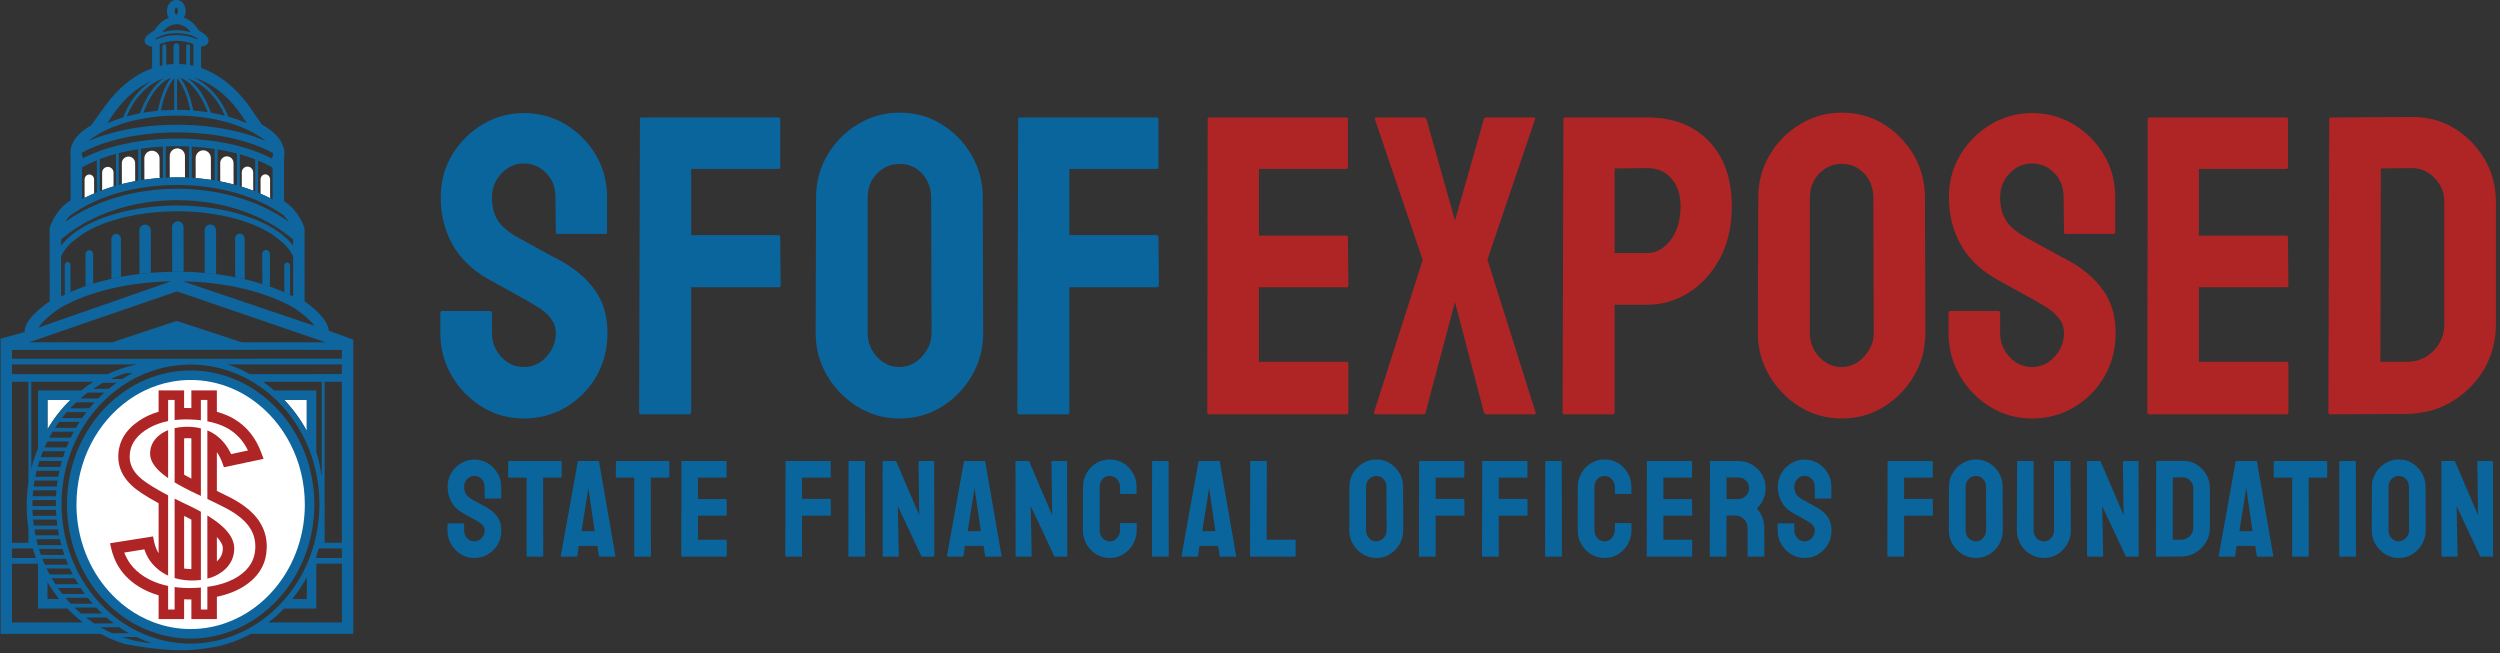 <?xml version="1.0" encoding="UTF-8" standalone="no"?>
<!DOCTYPE svg PUBLIC "-//W3C//DTD SVG 1.1//EN" "http://www.w3.org/Graphics/SVG/1.1/DTD/svg11.dtd">
<svg width="100%" height="100%" viewBox="0 0 578 151" version="1.1" xmlns="http://www.w3.org/2000/svg" xmlns:xlink="http://www.w3.org/1999/xlink" xml:space="preserve" xmlns:serif="http://www.serif.com/" style="fill-rule:evenodd;clip-rule:evenodd;stroke-linejoin:round;stroke-miterlimit:2;">
    <rect x="0" y="0" width="578" height="151" fill="#333333" stroke="none"/>
    <g id="Brand---Desktop" serif:id="Brand - Desktop" transform="matrix(1,0,0,1,429.727,-82.014)">
        <g id="Vectors" transform="matrix(1.12,0,0,1.12,28.183,-27.536)">
            <g transform="matrix(1.017,0,0,0.193,-444.726,175.039)">
                <path d="M131.562,196.663C130.574,196.663 129.662,195.324 128.828,192.644C128.003,189.964 127.343,186.387 126.849,181.913C126.355,177.439 126.108,172.523 126.108,167.163L126.108,160.416C126.108,159.89 126.153,159.627 126.244,159.627L129.372,159.627C129.445,159.627 129.481,159.89 129.481,160.416L129.481,167.163C129.481,170.369 129.685,173.133 130.093,175.453C130.501,177.774 130.991,178.935 131.562,178.935C132.142,178.935 132.637,177.75 133.045,175.382C133.453,173.013 133.657,170.274 133.657,167.163C133.657,163.574 133.212,160.44 132.324,157.76C132.179,157.282 131.99,156.696 131.759,156.002C131.528,155.308 131.254,154.507 130.936,153.597C130.619,152.688 130.311,151.791 130.011,150.906C129.712,150.021 129.422,149.171 129.141,148.358C128.125,145.2 127.371,141.24 126.876,136.479C126.382,131.718 126.135,126.37 126.135,120.437C126.135,114.982 126.389,110.053 126.897,105.651C127.405,101.296 128.069,97.839 128.889,95.279C129.71,92.719 130.601,91.439 131.562,91.439C132.55,91.439 133.457,92.731 134.282,95.315C135.107,97.947 135.767,101.44 136.261,105.794C136.755,110.149 137.003,115.03 137.003,120.437L137.003,132.495C137.003,132.878 136.966,133.069 136.894,133.069L133.765,133.069C133.693,133.069 133.657,132.878 133.657,132.495L133.629,120.437C133.629,116.991 133.425,114.192 133.017,112.039C132.609,109.886 132.124,108.809 131.562,108.809C130.991,108.809 130.501,109.957 130.093,112.254C129.685,114.551 129.481,117.279 129.481,120.437C129.481,123.643 129.61,126.322 129.869,128.476C130.127,130.629 130.601,132.687 131.29,134.648C131.363,134.84 131.53,135.318 131.793,136.084C132.056,136.85 132.349,137.699 132.671,138.632C132.992,139.565 133.285,140.403 133.548,141.144C133.811,141.886 133.969,142.329 134.024,142.472C134.949,145.2 135.681,148.549 136.22,152.521C136.76,156.492 137.03,161.373 137.03,167.163C137.03,172.762 136.785,177.786 136.295,182.236C135.797,186.686 135.135,190.203 134.309,192.787C133.484,195.371 132.569,196.663 131.562,196.663Z" style="fill:rgb(11,101,157);fill-rule:nonzero;"/>
                <path d="M145.434,195.228L142.292,195.228C142.21,195.228 142.169,194.989 142.169,194.51L142.169,110.675L138.551,110.675C138.461,110.675 138.415,110.436 138.415,109.957L138.442,93.52C138.442,93.138 138.479,92.946 138.551,92.946L149.133,92.946C149.233,92.946 149.283,93.138 149.283,93.52L149.283,109.957C149.283,110.436 149.246,110.675 149.174,110.675L145.515,110.675L145.542,194.51C145.542,194.989 145.506,195.228 145.434,195.228Z" style="fill:rgb(11,101,157);fill-rule:nonzero;"/>
                <path d="M149.104,194.51L152.559,93.52C152.577,93.138 152.622,92.946 152.695,92.946L156.734,92.946C156.807,92.946 156.852,93.138 156.87,93.52L160.189,194.51C160.198,194.989 160.162,195.228 160.08,195.228L156.993,195.228C156.902,195.228 156.852,194.989 156.843,194.51L156.544,183.744L152.749,183.744L152.45,194.51C152.441,194.989 152.396,195.228 152.314,195.228L149.213,195.228C149.14,195.228 149.104,194.989 149.104,194.51ZM154.844,126.753L154.681,121.298L154.558,126.753L153.307,168.025L155.986,168.025L154.844,126.753Z" style="fill:rgb(11,101,157);fill-rule:nonzero;"/>
                <path d="M167.287,195.228L164.145,195.228C164.064,195.228 164.023,194.989 164.023,194.51L164.023,110.675L160.405,110.675C160.314,110.675 160.269,110.436 160.269,109.957L160.296,93.52C160.296,93.138 160.332,92.946 160.405,92.946L170.987,92.946C171.087,92.946 171.136,93.138 171.136,93.52L171.136,109.957C171.136,110.436 171.1,110.675 171.028,110.675L167.369,110.675L167.396,194.51C167.396,194.989 167.36,195.228 167.287,195.228Z" style="fill:rgb(11,101,157);fill-rule:nonzero;"/>
                <path d="M182.682,195.228L173.678,195.228C173.606,195.228 173.569,194.989 173.569,194.51L173.596,93.52C173.596,93.138 173.633,92.946 173.705,92.946L182.655,92.946C182.727,92.946 182.764,93.186 182.764,93.664L182.764,110.101C182.764,110.484 182.727,110.675 182.655,110.675L176.942,110.675L176.942,133.644L182.655,133.644C182.727,133.644 182.764,133.835 182.764,134.218L182.791,150.87C182.791,151.253 182.755,151.444 182.682,151.444L176.942,151.444L176.942,177.14L182.682,177.14C182.755,177.14 182.791,177.379 182.791,177.858L182.791,194.654C182.791,195.036 182.755,195.228 182.682,195.228Z" style="fill:rgb(11,101,157);fill-rule:nonzero;"/>
                <path d="M197.939,195.228L194.811,195.228C194.72,195.228 194.675,194.989 194.675,194.51L194.729,93.52C194.729,93.138 194.766,92.946 194.838,92.946L203.761,92.946C203.851,92.946 203.897,93.138 203.897,93.52L203.897,110.101C203.897,110.484 203.86,110.675 203.788,110.675L198.075,110.675L198.075,133.5L203.788,133.5C203.86,133.5 203.897,133.739 203.897,134.218L203.924,150.87C203.924,151.253 203.878,151.444 203.788,151.444L198.075,151.444L198.075,194.51C198.075,194.989 198.03,195.228 197.939,195.228Z" style="fill:rgb(11,101,157);fill-rule:nonzero;"/>
                <path d="M210.777,195.228L207.622,195.228C207.531,195.228 207.486,194.989 207.486,194.51L207.513,93.52C207.513,93.138 207.549,92.946 207.622,92.946L210.75,92.946C210.822,92.946 210.859,93.138 210.859,93.52L210.886,194.51C210.886,194.989 210.85,195.228 210.777,195.228Z" style="fill:rgb(11,101,157);fill-rule:nonzero;"/>
                <path d="M217.453,195.228L214.665,195.228C214.52,195.228 214.448,194.893 214.448,194.223L214.42,94.095C214.42,93.329 214.493,92.946 214.638,92.946L217.154,92.946L221.86,150.87L221.724,94.095C221.724,93.329 221.806,92.946 221.969,92.946L224.73,92.946C224.839,92.946 224.893,93.329 224.893,94.095L224.921,194.366C224.921,194.941 224.875,195.228 224.785,195.228L222.336,195.228L217.508,141.108L217.712,194.079C217.712,194.845 217.626,195.228 217.453,195.228Z" style="fill:rgb(11,101,157);fill-rule:nonzero;"/>
                <path d="M227.489,194.51L230.944,93.52C230.962,93.138 231.008,92.946 231.08,92.946L235.12,92.946C235.192,92.946 235.238,93.138 235.256,93.52L238.574,194.51C238.584,194.989 238.547,195.228 238.466,195.228L235.378,195.228C235.288,195.228 235.238,194.989 235.229,194.51L234.929,183.744L231.135,183.744L230.835,194.51C230.826,194.989 230.781,195.228 230.699,195.228L227.598,195.228C227.526,195.228 227.489,194.989 227.489,194.51ZM233.229,126.753L233.066,121.298L232.944,126.753L231.692,168.025L234.372,168.025L233.229,126.753Z" style="fill:rgb(11,101,157);fill-rule:nonzero;"/>
                <path d="M244.435,195.228L241.647,195.228C241.502,195.228 241.429,194.893 241.429,194.223L241.402,94.095C241.402,93.329 241.474,92.946 241.619,92.946L244.136,92.946L248.842,150.87L248.706,94.095C248.706,93.329 248.787,92.946 248.95,92.946L251.712,92.946C251.82,92.946 251.875,93.329 251.875,94.095L251.902,194.366C251.902,194.941 251.857,195.228 251.766,195.228L249.318,195.228L244.489,141.108L244.693,194.079C244.693,194.845 244.607,195.228 244.435,195.228Z" style="fill:rgb(11,101,157);fill-rule:nonzero;"/>
                <path d="M260.537,196.663C259.53,196.663 258.61,195.324 257.776,192.644C256.951,189.964 256.296,186.363 255.811,181.841C255.325,177.32 255.083,172.283 255.083,166.733L255.11,120.867C255.11,115.412 255.346,110.484 255.817,106.081C256.289,101.631 256.939,98.054 257.769,95.351C258.599,92.647 259.521,91.295 260.537,91.295C261.571,91.295 262.491,92.611 263.298,95.243C264.114,97.875 264.765,101.428 265.25,105.902C265.735,110.376 265.977,115.364 265.977,120.867L265.977,127.614C265.977,127.997 265.941,128.189 265.869,128.189L262.74,128.189C262.668,128.189 262.632,127.997 262.632,127.614L262.632,120.867C262.632,117.613 262.432,114.814 262.033,112.469C261.634,110.125 261.135,108.952 260.537,108.952C259.875,108.952 259.367,110.149 259.014,112.541C258.66,114.934 258.483,117.709 258.483,120.867L258.483,166.733C258.483,170.321 258.683,173.252 259.082,175.525C259.481,177.798 259.966,178.935 260.537,178.935C261.135,178.935 261.634,177.678 262.033,175.166C262.432,172.654 262.632,169.843 262.632,166.733L262.632,159.914C262.632,159.531 262.668,159.34 262.74,159.34L265.896,159.34C265.968,159.34 266.005,159.531 266.005,159.914L266.005,166.733C266.005,172.235 265.76,177.26 265.27,181.806C264.772,186.304 264.114,189.904 263.298,192.608C262.482,195.312 261.562,196.663 260.537,196.663Z" style="fill:rgb(11,101,157);fill-rule:nonzero;"/>
                <path d="M272.396,195.228L269.24,195.228C269.149,195.228 269.104,194.989 269.104,194.51L269.131,93.52C269.131,93.138 269.167,92.946 269.24,92.946L272.368,92.946C272.441,92.946 272.477,93.138 272.477,93.52L272.504,194.51C272.504,194.989 272.468,195.228 272.396,195.228Z" style="fill:rgb(11,101,157);fill-rule:nonzero;"/>
                <path d="M275.1,194.51L278.555,93.52C278.573,93.138 278.619,92.946 278.691,92.946L282.731,92.946C282.803,92.946 282.849,93.138 282.867,93.52L286.185,194.51C286.195,194.989 286.158,195.228 286.077,195.228L282.989,195.228C282.898,195.228 282.849,194.989 282.84,194.51L282.54,183.744L278.746,183.744L278.446,194.51C278.437,194.989 278.392,195.228 278.31,195.228L275.209,195.228C275.137,195.228 275.1,194.989 275.1,194.51ZM280.84,126.753L280.677,121.298L280.555,126.753L279.303,168.025L281.983,168.025L280.84,126.753Z" style="fill:rgb(11,101,157);fill-rule:nonzero;"/>
                <path d="M298.126,195.228L289.122,195.228C289.049,195.228 289.013,194.989 289.013,194.51L289.04,93.664C289.04,93.186 289.085,92.946 289.176,92.946L292.277,92.946C292.368,92.946 292.413,93.186 292.413,93.664L292.386,177.14L298.126,177.14C298.216,177.14 298.262,177.379 298.262,177.858L298.262,194.51C298.262,194.989 298.216,195.228 298.126,195.228Z" style="fill:rgb(11,101,157);fill-rule:nonzero;"/>
                <path d="M314.634,196.663C313.646,196.663 312.734,195.324 311.9,192.644C311.075,189.964 310.411,186.387 309.908,181.913C309.404,177.439 309.153,172.523 309.153,167.163L309.18,120.58C309.18,115.125 309.429,110.22 309.928,105.866C310.418,101.464 311.08,97.935 311.914,95.279C312.748,92.623 313.655,91.295 314.634,91.295C315.65,91.295 316.561,92.611 317.368,95.243C318.184,97.875 318.839,101.404 319.333,105.83C319.827,110.256 320.074,115.173 320.074,120.58L320.102,167.163C320.102,172.523 319.857,177.427 319.367,181.877C318.869,186.375 318.207,189.964 317.381,192.644C316.556,195.324 315.64,196.663 314.634,196.663ZM314.634,178.935C315.196,178.935 315.686,177.726 316.103,175.31C316.52,172.893 316.729,170.178 316.729,167.163L316.701,120.58C316.701,117.326 316.506,114.575 316.117,112.326C315.727,110.077 315.232,108.952 314.634,108.952C314.063,108.952 313.573,110.053 313.165,112.254C312.757,114.455 312.553,117.231 312.553,120.58L312.553,167.163C312.553,170.369 312.757,173.133 313.165,175.453C313.573,177.774 314.063,178.935 314.634,178.935Z" style="fill:rgb(11,101,157);fill-rule:nonzero;"/>
                <path d="M326.547,195.228L323.419,195.228C323.328,195.228 323.283,194.989 323.283,194.51L323.337,93.52C323.337,93.138 323.373,92.946 323.446,92.946L332.368,92.946C332.459,92.946 332.504,93.138 332.504,93.52L332.504,110.101C332.504,110.484 332.468,110.675 332.395,110.675L326.683,110.675L326.683,133.5L332.395,133.5C332.468,133.5 332.504,133.739 332.504,134.218L332.531,150.87C332.531,151.253 332.486,151.444 332.395,151.444L326.683,151.444L326.683,194.51C326.683,194.989 326.638,195.228 326.547,195.228Z" style="fill:rgb(11,101,157);fill-rule:nonzero;"/>
                <path d="M339.358,195.228L336.229,195.228C336.139,195.228 336.093,194.989 336.093,194.51L336.148,93.52C336.148,93.138 336.184,92.946 336.256,92.946L345.179,92.946C345.27,92.946 345.315,93.138 345.315,93.52L345.315,110.101C345.315,110.484 345.279,110.675 345.206,110.675L339.494,110.675L339.494,133.5L345.206,133.5C345.279,133.5 345.315,133.739 345.315,134.218L345.342,150.87C345.342,151.253 345.297,151.444 345.206,151.444L339.494,151.444L339.494,194.51C339.494,194.989 339.448,195.228 339.358,195.228Z" style="fill:rgb(11,101,157);fill-rule:nonzero;"/>
                <path d="M352.195,195.228L349.04,195.228C348.949,195.228 348.904,194.989 348.904,194.51L348.931,93.52C348.931,93.138 348.967,92.946 349.04,92.946L352.168,92.946C352.241,92.946 352.277,93.138 352.277,93.52L352.304,194.51C352.304,194.989 352.268,195.228 352.195,195.228Z" style="fill:rgb(11,101,157);fill-rule:nonzero;"/>
                <path d="M360.966,196.663C359.96,196.663 359.04,195.324 358.205,192.644C357.38,189.964 356.725,186.363 356.24,181.841C355.755,177.32 355.512,172.283 355.512,166.733L355.54,120.867C355.54,115.412 355.775,110.484 356.247,106.081C356.718,101.631 357.369,98.054 358.199,95.351C359.028,92.647 359.951,91.295 360.966,91.295C362,91.295 362.92,92.611 363.728,95.243C364.544,97.875 365.194,101.428 365.679,105.902C366.164,110.376 366.407,115.364 366.407,120.867L366.407,127.614C366.407,127.997 366.371,128.189 366.298,128.189L363.17,128.189C363.097,128.189 363.061,127.997 363.061,127.614L363.061,120.867C363.061,117.613 362.862,114.814 362.463,112.469C362.064,110.125 361.565,108.952 360.966,108.952C360.305,108.952 359.797,110.149 359.443,112.541C359.089,114.934 358.913,117.709 358.913,120.867L358.913,166.733C358.913,170.321 359.112,173.252 359.511,175.525C359.91,177.798 360.395,178.935 360.966,178.935C361.565,178.935 362.064,177.678 362.463,175.166C362.862,172.654 363.061,169.843 363.061,166.733L363.061,159.914C363.061,159.531 363.097,159.34 363.17,159.34L366.325,159.34C366.398,159.34 366.434,159.531 366.434,159.914L366.434,166.733C366.434,172.235 366.189,177.26 365.7,181.806C365.201,186.304 364.544,189.904 363.728,192.608C362.911,195.312 361.991,196.663 360.966,196.663Z" style="fill:rgb(11,101,157);fill-rule:nonzero;"/>
                <path d="M378.646,195.228L369.642,195.228C369.57,195.228 369.533,194.989 369.533,194.51L369.561,93.52C369.561,93.138 369.597,92.946 369.67,92.946L378.619,92.946C378.692,92.946 378.728,93.186 378.728,93.664L378.728,110.101C378.728,110.484 378.692,110.675 378.619,110.675L372.907,110.675L372.907,133.644L378.619,133.644C378.692,133.644 378.728,133.835 378.728,134.218L378.755,150.87C378.755,151.253 378.719,151.444 378.646,151.444L372.907,151.444L372.907,177.14L378.646,177.14C378.719,177.14 378.755,177.379 378.755,177.858L378.755,194.654C378.755,195.036 378.719,195.228 378.646,195.228Z" style="fill:rgb(11,101,157);fill-rule:nonzero;"/>
                <path d="M385.581,195.228L382.426,195.228C382.353,195.228 382.317,194.989 382.317,194.51L382.371,93.52C382.371,93.138 382.408,92.946 382.48,92.946L388.111,92.946C389.118,92.946 390.042,94.238 390.886,96.822C391.729,99.406 392.402,102.875 392.905,107.23C393.409,111.584 393.66,116.513 393.66,122.016C393.66,125.605 393.556,128.858 393.348,131.777C393.139,134.696 392.896,137.161 392.62,139.17C392.343,141.18 392.092,142.663 391.865,143.62C392.871,149.506 393.375,156.421 393.375,164.364L393.402,194.51C393.402,194.989 393.357,195.228 393.266,195.228L390.11,195.228C390.038,195.228 390.002,195.084 390.002,194.797L390.002,164.364C390.002,160.823 389.766,157.76 389.294,155.177C388.823,152.593 388.243,151.301 387.553,151.301L385.717,151.301L385.69,194.51C385.69,194.989 385.654,195.228 385.581,195.228ZM388.111,110.532L385.717,110.532L385.717,133.644L388.111,133.644C388.682,133.644 389.192,132.519 389.641,130.27C390.09,128.021 390.314,125.27 390.314,122.016C390.314,118.905 390.097,116.214 389.662,113.941C389.226,111.668 388.709,110.532 388.111,110.532Z" style="fill:rgb(11,101,157);fill-rule:nonzero;"/>
                <path d="M401.561,196.663C400.573,196.663 399.661,195.324 398.827,192.644C398.002,189.964 397.342,186.387 396.848,181.913C396.354,177.439 396.107,172.523 396.107,167.163L396.107,160.416C396.107,159.89 396.152,159.627 396.243,159.627L399.371,159.627C399.444,159.627 399.48,159.89 399.48,160.416L399.48,167.163C399.48,170.369 399.684,173.133 400.092,175.453C400.5,177.774 400.99,178.935 401.561,178.935C402.141,178.935 402.635,177.75 403.043,175.382C403.451,173.013 403.656,170.274 403.656,167.163C403.656,163.574 403.211,160.44 402.323,157.76C402.178,157.282 401.989,156.696 401.758,156.002C401.527,155.308 401.253,154.507 400.935,153.597C400.618,152.688 400.31,151.791 400.01,150.906C399.711,150.021 399.421,149.171 399.14,148.358C398.124,145.2 397.369,141.24 396.875,136.479C396.381,131.718 396.134,126.37 396.134,120.437C396.134,114.982 396.388,110.053 396.896,105.651C397.403,101.296 398.068,97.839 398.888,95.279C399.709,92.719 400.6,91.439 401.561,91.439C402.549,91.439 403.456,92.731 404.281,95.315C405.106,97.947 405.766,101.44 406.26,105.794C406.754,110.149 407.001,115.03 407.001,120.437L407.001,132.495C407.001,132.878 406.965,133.069 406.893,133.069L403.764,133.069C403.692,133.069 403.656,132.878 403.656,132.495L403.628,120.437C403.628,116.991 403.424,114.192 403.016,112.039C402.608,109.886 402.123,108.809 401.561,108.809C400.99,108.809 400.5,109.957 400.092,112.254C399.684,114.551 399.48,117.279 399.48,120.437C399.48,123.643 399.609,126.322 399.868,128.476C400.126,130.629 400.6,132.687 401.289,134.648C401.361,134.84 401.529,135.318 401.792,136.084C402.055,136.85 402.348,137.699 402.669,138.632C402.991,139.565 403.284,140.403 403.547,141.144C403.81,141.886 403.968,142.329 404.023,142.472C404.948,145.2 405.68,148.549 406.219,152.521C406.759,156.492 407.029,161.373 407.029,167.163C407.029,172.762 406.784,177.786 406.294,182.236C405.795,186.686 405.134,190.203 404.308,192.787C403.483,195.371 402.567,196.663 401.561,196.663Z" style="fill:rgb(11,101,157);fill-rule:nonzero;"/>
                <path d="M421.633,195.228L418.505,195.228C418.414,195.228 418.369,194.989 418.369,194.51L418.423,93.52C418.423,93.138 418.459,92.946 418.532,92.946L427.454,92.946C427.545,92.946 427.59,93.138 427.59,93.52L427.59,110.101C427.59,110.484 427.554,110.675 427.481,110.675L421.769,110.675L421.769,133.5L427.481,133.5C427.554,133.5 427.59,133.739 427.59,134.218L427.617,150.87C427.617,151.253 427.572,151.444 427.481,151.444L421.769,151.444L421.769,194.51C421.769,194.989 421.724,195.228 421.633,195.228Z" style="fill:rgb(11,101,157);fill-rule:nonzero;"/>
                <path d="M436.334,196.663C435.346,196.663 434.434,195.324 433.6,192.644C432.775,189.964 432.111,186.387 431.608,181.913C431.104,177.439 430.853,172.523 430.853,167.163L430.88,120.58C430.88,115.125 431.129,110.22 431.628,105.866C432.118,101.464 432.78,97.935 433.614,95.279C434.448,92.623 435.355,91.295 436.334,91.295C437.35,91.295 438.261,92.611 439.068,95.243C439.884,97.875 440.539,101.404 441.033,105.83C441.527,110.256 441.775,115.173 441.775,120.58L441.802,167.163C441.802,172.523 441.557,177.427 441.067,181.877C440.569,186.375 439.907,189.964 439.082,192.644C438.256,195.324 437.341,196.663 436.334,196.663ZM436.334,178.935C436.896,178.935 437.386,177.726 437.803,175.31C438.22,172.893 438.429,170.178 438.429,167.163L438.401,120.58C438.401,117.326 438.206,114.575 437.817,112.326C437.427,110.077 436.933,108.952 436.334,108.952C435.763,108.952 435.273,110.053 434.865,112.254C434.457,114.455 434.253,117.231 434.253,120.58L434.253,167.163C434.253,170.369 434.457,173.133 434.865,175.453C435.273,177.774 435.763,178.935 436.334,178.935Z" style="fill:rgb(11,101,157);fill-rule:nonzero;"/>
                <path d="M450.11,196.663C449.131,196.663 448.224,195.324 447.39,192.644C446.556,189.964 445.892,186.363 445.398,181.841C444.903,177.32 444.656,172.379 444.656,167.02L444.711,93.52C444.711,93.138 444.747,92.946 444.819,92.946L447.948,92.946C448.02,92.946 448.057,93.138 448.057,93.52L448.057,167.02C448.057,170.321 448.256,173.133 448.655,175.453C449.054,177.774 449.539,178.935 450.11,178.935C450.709,178.935 451.208,177.774 451.607,175.453C452.005,173.133 452.205,170.321 452.205,167.02L452.205,93.52C452.205,93.138 452.241,92.946 452.314,92.946L455.442,92.946C455.515,92.946 455.551,93.138 455.551,93.52L455.605,167.02C455.605,172.427 455.36,177.403 454.871,181.949C454.372,186.447 453.71,190.024 452.885,192.68C452.06,195.335 451.135,196.663 450.11,196.663Z" style="fill:rgb(11,101,157);fill-rule:nonzero;"/>
                <path d="M461.915,195.228L459.126,195.228C458.981,195.228 458.909,194.893 458.909,194.223L458.881,94.095C458.881,93.329 458.954,92.946 459.099,92.946L461.615,92.946L466.321,150.87L466.185,94.095C466.185,93.329 466.267,92.946 466.43,92.946L469.191,92.946C469.3,92.946 469.354,93.329 469.354,94.095L469.382,194.366C469.382,194.941 469.336,195.228 469.246,195.228L466.797,195.228L461.969,141.108L462.173,194.079C462.173,194.845 462.087,195.228 461.915,195.228Z" style="fill:rgb(11,101,157);fill-rule:nonzero;"/>
                <path d="M478.017,195.084L473.025,195.228C472.934,195.228 472.889,194.989 472.889,194.51L472.943,93.52C472.943,93.138 472.98,92.946 473.052,92.946L478.261,92.803C479.295,92.659 480.229,93.903 481.063,96.535C481.907,99.167 482.58,102.72 483.083,107.194C483.586,111.668 483.838,116.609 483.838,122.016L483.838,164.22C483.838,169.867 483.58,175.035 483.063,179.724C482.537,184.366 481.839,188.062 480.968,190.814C480.098,193.565 479.114,194.989 478.017,195.084ZM478.261,110.388L476.316,110.532L476.289,177.14L478.017,177.14C478.706,177.14 479.286,175.872 479.758,173.336C480.229,170.8 480.465,167.761 480.465,164.22L480.465,121.872C480.465,118.762 480.247,116.046 479.812,113.726C479.377,111.405 478.86,110.292 478.261,110.388Z" style="fill:rgb(11,101,157);fill-rule:nonzero;"/>
                <path d="M485.618,194.51L489.073,93.52C489.091,93.138 489.136,92.946 489.209,92.946L493.248,92.946C493.321,92.946 493.366,93.138 493.384,93.52L496.703,194.51C496.712,194.989 496.676,195.228 496.594,195.228L493.507,195.228C493.416,195.228 493.366,194.989 493.357,194.51L493.058,183.744L489.263,183.744L488.964,194.51C488.955,194.989 488.909,195.228 488.828,195.228L485.727,195.228C485.654,195.228 485.618,194.989 485.618,194.51ZM491.358,126.753L491.194,121.298L491.072,126.753L489.821,168.025L492.5,168.025L491.358,126.753Z" style="fill:rgb(11,101,157);fill-rule:nonzero;"/>
                <path d="M503.801,195.228L500.659,195.228C500.578,195.228 500.537,194.989 500.537,194.51L500.537,110.675L496.919,110.675C496.828,110.675 496.783,110.436 496.783,109.957L496.81,93.52C496.81,93.138 496.846,92.946 496.919,92.946L507.501,92.946C507.6,92.946 507.65,93.138 507.65,93.52L507.65,109.957C507.65,110.436 507.614,110.675 507.541,110.675L503.883,110.675L503.91,194.51C503.91,194.989 503.874,195.228 503.801,195.228Z" style="fill:rgb(11,101,157);fill-rule:nonzero;"/>
                <path d="M513.375,195.228L510.219,195.228C510.128,195.228 510.083,194.989 510.083,194.51L510.11,93.52C510.11,93.138 510.147,92.946 510.219,92.946L513.347,92.946C513.42,92.946 513.456,93.138 513.456,93.52L513.483,194.51C513.483,194.989 513.447,195.228 513.375,195.228Z" style="fill:rgb(11,101,157);fill-rule:nonzero;"/>
                <path d="M522.173,196.663C521.185,196.663 520.273,195.324 519.439,192.644C518.614,189.964 517.95,186.387 517.446,181.913C516.943,177.439 516.692,172.523 516.692,167.163L516.719,120.58C516.719,115.125 516.968,110.22 517.467,105.866C517.956,101.464 518.618,97.935 519.453,95.279C520.287,92.623 521.194,91.295 522.173,91.295C523.188,91.295 524.1,92.611 524.907,95.243C525.723,97.875 526.378,101.404 526.872,105.83C527.366,110.256 527.613,115.173 527.613,120.58L527.641,167.163C527.641,172.523 527.396,177.427 526.906,181.877C526.407,186.375 525.745,189.964 524.92,192.644C524.095,195.324 523.179,196.663 522.173,196.663ZM522.173,178.935C522.735,178.935 523.225,177.726 523.642,175.31C524.059,172.893 524.267,170.178 524.267,167.163L524.24,120.58C524.24,117.326 524.045,114.575 523.655,112.326C523.266,110.077 522.771,108.952 522.173,108.952C521.602,108.952 521.112,110.053 520.704,112.254C520.296,114.455 520.092,117.231 520.092,120.58L520.092,167.163C520.092,170.369 520.296,173.133 520.704,175.453C521.112,177.774 521.602,178.935 522.173,178.935Z" style="fill:rgb(11,101,157);fill-rule:nonzero;"/>
                <path d="M533.855,195.228L531.066,195.228C530.921,195.228 530.849,194.893 530.849,194.223L530.822,94.095C530.822,93.329 530.894,92.946 531.039,92.946L533.555,92.946L538.261,150.87L538.125,94.095C538.125,93.329 538.207,92.946 538.37,92.946L541.131,92.946C541.24,92.946 541.294,93.329 541.294,94.095L541.322,194.366C541.322,194.941 541.276,195.228 541.186,195.228L538.737,195.228L533.909,141.108L534.113,194.079C534.113,194.845 534.027,195.228 533.855,195.228Z" style="fill:rgb(11,101,157);fill-rule:nonzero;"/>
            </g>
            <g transform="matrix(1.125,0,0,0.524,-460.593,73.153)">
                <path d="M142.108,211.927C139.333,211.927 136.775,210.395 134.433,207.331C132.117,204.266 130.265,200.176 128.877,195.06C127.49,189.944 126.796,184.322 126.796,178.194L126.796,170.479C126.796,169.877 126.924,169.576 127.178,169.576L135.96,169.576C136.164,169.576 136.266,169.877 136.266,170.479L136.266,178.194C136.266,181.86 136.839,185.02 137.984,187.673C139.13,190.327 140.504,191.654 142.108,191.654C143.737,191.654 145.125,190.3 146.27,187.591C147.416,184.883 147.988,181.75 147.988,178.194C147.988,174.09 146.741,170.506 144.246,167.442C143.839,166.895 143.311,166.224 142.662,165.431C142.013,164.637 141.243,163.721 140.352,162.681C139.461,161.642 138.595,160.616 137.755,159.603C136.915,158.591 136.1,157.62 135.311,156.69C132.46,153.078 130.341,148.551 128.954,143.106C127.566,137.662 126.873,131.547 126.873,124.762C126.873,118.525 127.585,112.889 129.011,107.855C130.436,102.875 132.301,98.922 134.605,95.995C136.909,93.067 139.41,91.604 142.108,91.604C144.883,91.604 147.428,93.081 149.745,96.036C152.061,99.045 153.913,103.04 155.301,108.019C156.688,112.998 157.382,118.579 157.382,124.762L157.382,138.551C157.382,138.989 157.28,139.208 157.076,139.208L148.294,139.208C148.09,139.208 147.988,138.989 147.988,138.551L147.912,124.762C147.912,120.823 147.339,117.622 146.194,115.159C145.048,112.697 143.686,111.466 142.108,111.466C140.504,111.466 139.13,112.779 137.984,115.406C136.839,118.032 136.266,121.151 136.266,124.762C136.266,128.428 136.629,131.493 137.354,133.955C138.08,136.417 139.41,138.77 141.344,141.013C141.548,141.232 142.019,141.779 142.757,142.655C143.495,143.53 144.316,144.502 145.22,145.569C146.124,146.636 146.945,147.593 147.683,148.441C148.421,149.289 148.867,149.795 149.019,149.96C151.616,153.078 153.672,156.909 155.186,161.45C156.701,165.992 157.458,171.573 157.458,178.194C157.458,184.596 156.771,190.341 155.396,195.43C153.996,200.518 152.138,204.54 149.821,207.495C147.505,210.449 144.934,211.927 142.108,211.927Z" style="fill:rgb(11,101,157);fill-rule:nonzero;"/>
                <path d="M172.436,210.285L163.653,210.285C163.399,210.285 163.271,210.012 163.271,209.465L163.424,93.984C163.424,93.546 163.526,93.327 163.73,93.327L188.778,93.327C189.033,93.327 189.16,93.546 189.16,93.984L189.16,112.943C189.16,113.381 189.058,113.6 188.855,113.6L172.817,113.6L172.817,139.7L188.855,139.7C189.058,139.7 189.16,139.974 189.16,140.521L189.237,159.562C189.237,160 189.109,160.219 188.855,160.219L172.817,160.219L172.817,209.465C172.817,210.012 172.69,210.285 172.436,210.285Z" style="fill:rgb(11,101,157);fill-rule:nonzero;"/>
                <path d="M211.049,211.927C208.274,211.927 205.716,210.395 203.374,207.331C201.057,204.266 199.193,200.176 197.78,195.06C196.367,189.944 195.661,184.322 195.661,178.194L195.737,124.926C195.737,118.689 196.437,113.08 197.837,108.101C199.212,103.067 201.07,99.032 203.412,95.995C205.754,92.958 208.3,91.44 211.049,91.44C213.9,91.44 216.458,92.944 218.724,95.954C221.015,98.963 222.854,102.999 224.242,108.06C225.629,113.121 226.323,118.743 226.323,124.926L226.399,178.194C226.399,184.322 225.712,189.93 224.337,195.019C222.937,200.163 221.079,204.266 218.762,207.331C216.446,210.395 213.875,211.927 211.049,211.927ZM211.049,191.654C212.627,191.654 214.002,190.272 215.173,187.509C216.344,184.746 216.929,181.641 216.929,178.194L216.853,124.926C216.853,121.206 216.306,118.059 215.211,115.488C214.116,112.916 212.729,111.63 211.049,111.63C209.445,111.63 208.071,112.889 206.925,115.406C205.78,117.923 205.207,121.096 205.207,124.926L205.207,178.194C205.207,181.86 205.78,185.02 206.925,187.673C208.071,190.327 209.445,191.654 211.049,191.654Z" style="fill:rgb(11,101,157);fill-rule:nonzero;"/>
                <path d="M241.835,210.285L233.052,210.285C232.798,210.285 232.67,210.012 232.67,209.465L232.823,93.984C232.823,93.546 232.925,93.327 233.129,93.327L258.178,93.327C258.432,93.327 258.559,93.546 258.559,93.984L258.559,112.943C258.559,113.381 258.458,113.6 258.254,113.6L242.217,113.6L242.217,139.7L258.254,139.7C258.458,139.7 258.559,139.974 258.559,140.521L258.636,159.562C258.636,160 258.508,160.219 258.254,160.219L242.217,160.219L242.217,209.465C242.217,210.012 242.089,210.285 241.835,210.285Z" style="fill:rgb(11,101,157);fill-rule:nonzero;"/>
                <g transform="matrix(1,0,0,1,-22.214,0)">
                    <path d="M315.32,210.285L290.042,210.285C289.838,210.285 289.736,210.012 289.736,209.465L289.812,93.984C289.812,93.546 289.914,93.327 290.118,93.327L315.243,93.327C315.447,93.327 315.549,93.601 315.549,94.148L315.549,112.943C315.549,113.381 315.447,113.6 315.243,113.6L299.206,113.6L299.206,139.864L315.243,139.864C315.447,139.864 315.549,140.083 315.549,140.521L315.625,159.562C315.625,160 315.523,160.219 315.32,160.219L299.206,160.219L299.206,189.602L315.32,189.602C315.523,189.602 315.625,189.876 315.625,190.423L315.625,209.629C315.625,210.066 315.523,210.285 315.32,210.285Z" style="fill:rgb(175,37,37);fill-rule:nonzero;"/>
                </g>
                <g transform="matrix(1,0,0,1,-22.214,0)">
                    <path d="M329.342,210.285L320.56,210.285C320.382,210.285 320.305,210.012 320.331,209.465L329.266,149.467L320.484,93.984C320.433,93.546 320.509,93.327 320.713,93.327L329.495,93.327C329.75,93.327 329.902,93.546 329.953,93.984L335.184,133.955L340.492,93.984C340.543,93.546 340.708,93.327 340.989,93.327L349.656,93.327C349.86,93.327 349.936,93.546 349.885,93.984L341.141,149.303L349.962,209.465C350.064,210.012 349.987,210.285 349.733,210.285L340.989,210.285C340.759,210.285 340.594,210.012 340.492,209.465L335.184,166.046L329.801,209.465C329.775,210.012 329.622,210.285 329.342,210.285Z" style="fill:rgb(175,37,37);fill-rule:nonzero;"/>
                </g>
                <g transform="matrix(1,0,0,1,-22.214,0)">
                    <path d="M364.099,210.285L355.317,210.285C355.062,210.285 354.935,210.012 354.935,209.465L355.088,93.984C355.088,93.546 355.189,93.327 355.393,93.327L370.438,93.327C375.223,93.327 379.01,96.46 381.798,102.725C384.585,108.99 385.979,117.512 385.979,128.292C385.979,136.171 385.253,143.038 383.802,148.893C382.326,154.693 380.417,159.179 378.075,162.353C375.733,165.527 373.187,167.113 370.438,167.113L364.481,167.113L364.481,209.465C364.481,210.012 364.354,210.285 364.099,210.285ZM370.438,113.272L364.481,113.436L364.481,146.759L370.438,146.759C372.092,146.759 373.531,145.049 374.753,141.629C375.974,138.209 376.585,133.763 376.585,128.292C376.585,123.914 376.038,120.317 374.943,117.499C373.849,114.681 372.347,113.272 370.438,113.272Z" style="fill:rgb(175,37,37);fill-rule:nonzero;"/>
                </g>
                <g transform="matrix(1,0,0,1,-22.214,0)">
                    <path d="M406.149,211.927C403.374,211.927 400.816,210.395 398.474,207.331C396.158,204.266 394.293,200.176 392.88,195.06C391.467,189.944 390.761,184.322 390.761,178.194L390.837,124.926C390.837,118.689 391.537,113.08 392.937,108.101C394.312,103.067 396.17,99.032 398.512,95.995C400.854,92.958 403.4,91.44 406.149,91.44C409,91.44 411.559,92.944 413.824,95.954C416.115,98.963 417.954,102.999 419.342,108.06C420.729,113.121 421.423,118.743 421.423,124.926L421.499,178.194C421.499,184.322 420.812,189.93 419.437,195.019C418.037,200.163 416.179,204.266 413.862,207.331C411.546,210.395 408.975,211.927 406.149,211.927ZM406.149,191.654C407.727,191.654 409.102,190.272 410.273,187.509C411.444,184.746 412.03,181.641 412.03,178.194L411.953,124.926C411.953,121.206 411.406,118.059 410.311,115.488C409.217,112.916 407.829,111.63 406.149,111.63C404.545,111.63 403.171,112.889 402.025,115.406C400.88,117.923 400.307,121.096 400.307,124.926L400.307,178.194C400.307,181.86 400.88,185.02 402.025,187.673C403.171,190.327 404.545,191.654 406.149,191.654Z" style="fill:rgb(175,37,37);fill-rule:nonzero;"/>
                </g>
                <g transform="matrix(1,0,0,1,-22.214,0)">
                    <path d="M441.059,211.927C438.284,211.927 435.726,210.395 433.384,207.331C431.067,204.266 429.215,200.176 427.828,195.06C426.441,189.944 425.747,184.322 425.747,178.194L425.747,170.479C425.747,169.877 425.874,169.576 426.129,169.576L434.911,169.576C435.115,169.576 435.217,169.877 435.217,170.479L435.217,178.194C435.217,181.86 435.789,185.02 436.935,187.673C438.08,190.327 439.455,191.654 441.059,191.654C442.688,191.654 444.075,190.3 445.221,187.591C446.366,184.883 446.939,181.75 446.939,178.194C446.939,174.09 445.692,170.506 443.197,167.442C442.79,166.895 442.262,166.224 441.612,165.431C440.963,164.637 440.193,163.721 439.302,162.681C438.411,161.642 437.546,160.616 436.706,159.603C435.866,158.591 435.051,157.62 434.262,156.69C431.411,153.078 429.292,148.551 427.904,143.106C426.517,137.662 425.823,131.547 425.823,124.762C425.823,118.525 426.536,112.889 427.962,107.855C429.387,102.875 431.252,98.922 433.556,95.995C435.859,93.067 438.36,91.604 441.059,91.604C443.833,91.604 446.379,93.081 448.696,96.036C451.012,99.045 452.864,103.04 454.251,108.019C455.639,112.998 456.332,118.579 456.332,124.762L456.332,138.551C456.332,138.989 456.231,139.208 456.027,139.208L447.245,139.208C447.041,139.208 446.939,138.989 446.939,138.551L446.863,124.762C446.863,120.823 446.29,117.622 445.144,115.159C443.999,112.697 442.637,111.466 441.059,111.466C439.455,111.466 438.08,112.779 436.935,115.406C435.789,118.032 435.217,121.151 435.217,124.762C435.217,128.428 435.579,131.493 436.305,133.955C437.03,136.417 438.36,138.77 440.295,141.013C440.499,141.232 440.97,141.779 441.708,142.655C442.446,143.53 443.267,144.502 444.171,145.569C445.074,146.636 445.895,147.593 446.634,148.441C447.372,149.289 447.817,149.795 447.97,149.96C450.567,153.078 452.622,156.909 454.137,161.45C455.651,165.992 456.409,171.573 456.409,178.194C456.409,184.596 455.721,190.341 454.347,195.43C452.947,200.518 451.088,204.54 448.772,207.495C446.455,210.449 443.884,211.927 441.059,211.927Z" style="fill:rgb(175,37,37);fill-rule:nonzero;"/>
                </g>
                <g transform="matrix(1,0,0,1,-22.214,0)">
                    <path d="M487.805,210.285L462.527,210.285C462.324,210.285 462.222,210.012 462.222,209.465L462.298,93.984C462.298,93.546 462.4,93.327 462.604,93.327L487.729,93.327C487.933,93.327 488.035,93.601 488.035,94.148L488.035,112.943C488.035,113.381 487.933,113.6 487.729,113.6L471.692,113.6L471.692,139.864L487.729,139.864C487.933,139.864 488.035,140.083 488.035,140.521L488.111,159.562C488.111,160 488.009,160.219 487.805,160.219L471.692,160.219L471.692,189.602L487.805,189.602C488.009,189.602 488.111,189.876 488.111,190.423L488.111,209.629C488.111,210.066 488.009,210.285 487.805,210.285Z" style="fill:rgb(175,37,37);fill-rule:nonzero;"/>
                </g>
                <g transform="matrix(1,0,0,1,-22.214,0)">
                    <path d="M509.847,210.121L495.833,210.285C495.579,210.285 495.451,210.012 495.451,209.465L495.604,93.984C495.604,93.546 495.706,93.327 495.91,93.327L510.534,93.163C513.436,92.999 516.058,94.422 518.4,97.431C520.768,100.441 522.658,104.503 524.071,109.619C525.483,114.735 526.19,120.385 526.19,126.568L526.19,174.829C526.19,181.285 525.464,187.195 524.013,192.557C522.537,197.864 520.577,202.091 518.133,205.238C515.689,208.384 512.927,210.012 509.847,210.121ZM510.534,113.272L505.074,113.436L504.997,189.602L509.847,189.602C511.782,189.602 513.411,188.152 514.734,185.252C516.058,182.352 516.72,178.878 516.72,174.829L516.72,126.404C516.72,122.847 516.109,119.742 514.887,117.088C513.665,114.434 512.214,113.162 510.534,113.272Z" style="fill:rgb(175,37,37);fill-rule:nonzero;"/>
                </g>
            </g>
        </g>
        <g id="Logo" transform="matrix(0.186,0,0,0.186,-370.861,69.184)">
            <g transform="matrix(4.29,0,0,4.617,-613.815,-140.461)">
                <ellipse cx="124.401" cy="181.279" rx="34.454" ry="35.123" style="fill:white;"/>
            </g>
            <g transform="matrix(4.167,0,0,4.167,64.854,604.603)">
                <path d="M0,-9.242L-6.718,-9.242C-4.11,-6.511 -1.847,-3.403 0.001,0L0,-9.242Z" style="fill:white;fill-rule:nonzero;"/>
            </g>
            <g transform="matrix(4.167,0,0,4.167,-257.448,566.105)">
                <path d="M0,8.727C1.91,5.504 4.206,2.568 6.828,0L0,0.001L0,8.727Z" style="fill:white;fill-rule:nonzero;"/>
            </g>
            <g transform="matrix(4.167,0,0,4.167,-95.469,406.785)">
                <path d="M0,-15.053C-0.939,-15.051 -1.699,-14.287 -1.697,-13.347L-1.669,0C-1.185,-0.01 -0.702,-0.021 -0.216,-0.021C-0.146,-0.021 -0.079,-0.019 -0.01,-0.018C0.004,-0.018 0.019,-0.019 0.032,-0.019C0.603,-0.02 1.168,-0.007 1.734,0.002L1.705,-13.355C1.703,-14.295 0.939,-15.055 0,-15.053" style="fill:rgb(15,102,159);fill-rule:nonzero;"/>
            </g>
            <g transform="matrix(4.167,0,0,4.167,-136.163,409.487)">
                <path d="M0,-14.713C-0.939,-14.711 -1.7,-13.948 -1.698,-13.008L-1.67,-0.093C-1.67,-0.061 -1.664,-0.029 -1.66,0.002C-1.648,0 -1.637,-0.002 -1.624,-0.003C-0.517,-0.137 0.604,-0.247 1.732,-0.341L1.705,-13.015C1.703,-13.955 0.939,-14.715 0,-14.713" style="fill:rgb(15,102,159);fill-rule:nonzero;"/>
            </g>
            <g transform="matrix(4.167,0,0,4.167,-172.125,415.499)">
                <path d="M0,-13.368C-0.783,-13.366 -1.417,-12.73 -1.415,-11.947L-1.39,0.001C-1.379,-0.002 -1.369,-0.004 -1.358,-0.007C-0.436,-0.215 0.498,-0.409 1.445,-0.587L1.421,-11.953C1.419,-12.736 0.783,-13.369 0,-13.368" style="fill:rgb(15,102,159);fill-rule:nonzero;"/>
            </g>
            <g transform="matrix(4.167,0,0,4.167,-205.475,424.638)">
                <path d="M0,-10.718C-0.626,-10.717 -1.133,-10.207 -1.132,-9.581L-1.111,-0.003C-1.111,-0.002 -1.11,-0.001 -1.11,0.001C-1.099,-0.004 -1.086,-0.008 -1.074,-0.011C-0.343,-0.266 0.401,-0.509 1.156,-0.741L1.137,-9.586C1.136,-10.213 0.627,-10.719 0,-10.718" style="fill:rgb(15,102,159);fill-rule:nonzero;"/>
            </g>
            <g transform="matrix(4.167,0,0,4.167,-235.821,394.68)">
                <path d="M0,9.733C0.55,9.467 1.109,9.208 1.68,8.956L1.662,0.84C1.661,0.37 1.279,-0.01 0.81,-0.009C0.339,-0.008 -0.041,0.374 -0.04,0.843L-0.021,9.743L0,9.733Z" style="fill:rgb(15,102,159);fill-rule:nonzero;"/>
            </g>
            <g transform="matrix(4.167,0,0,4.167,-55.023,409.728)">
                <path d="M0,-14.813C-0.94,-14.811 -1.7,-14.04 -1.698,-13.09L-1.671,-0.369C-1.659,-0.368 -1.647,-0.367 -1.636,-0.366C-0.503,-0.266 0.616,-0.139 1.728,0.002C1.729,-0.016 1.732,-0.033 1.732,-0.051L1.705,-13.098C1.703,-14.047 0.939,-14.815 0,-14.813" style="fill:rgb(15,102,159);fill-rule:nonzero;"/>
            </g>
            <g transform="matrix(4.167,0,0,4.167,-18.345,416.068)">
                <path d="M0,-13.584C-0.783,-13.583 -1.416,-12.938 -1.414,-12.144L-1.39,-0.607L-1.357,-0.601C-0.41,-0.415 0.524,-0.214 1.447,0.001L1.422,-12.15C1.42,-12.944 0.783,-13.585 0,-13.584" style="fill:rgb(15,102,159);fill-rule:nonzero;"/>
            </g>
            <g transform="matrix(4.167,0,0,4.167,14.264,425.208)">
                <path d="M0,-10.904C-0.627,-10.903 -1.134,-10.387 -1.132,-9.753L-1.113,-0.751C-0.441,-0.539 0.225,-0.321 0.878,-0.093C0.968,-0.062 1.057,-0.03 1.146,0.001C1.151,-0.017 1.157,-0.034 1.157,-0.053L1.137,-9.758C1.135,-10.392 0.626,-10.905 0,-10.904" style="fill:rgb(15,102,159);fill-rule:nonzero;"/>
            </g>
            <g transform="matrix(4.167,0,0,4.167,44.066,395.301)">
                <path d="M0,9.695L-0.019,0.85C-0.02,0.38 -0.401,0 -0.871,0.001C-1.342,0.002 -1.722,0.383 -1.721,0.853L-1.703,8.897C-1.143,9.147 -0.594,9.404 -0.054,9.669C-0.035,9.677 -0.018,9.686 0,9.695" style="fill:rgb(15,102,159);fill-rule:nonzero;"/>
            </g>
            <g transform="matrix(4.167,0,0,4.167,-96.071,289.55)">
                <path d="M0,-8.672C-1.251,-8.669 -2.267,-7.65 -2.265,-6.398L-2.25,0.002C-1.897,-0.007 -1.542,-0.011 -1.188,-0.016C-1.164,-0.017 -1.14,-0.017 -1.116,-0.018L1.152,-0.016C1.531,-0.01 1.91,-0.009 2.287,0.002L2.273,-6.408C2.271,-7.659 1.251,-8.674 0,-8.672" style="fill:white;fill-rule:nonzero;"/>
            </g>
            <g transform="matrix(4.167,0,0,4.167,-127.63,292.249)">
                <path d="M0,-8.62C-1.251,-8.617 -2.267,-7.598 -2.264,-6.346L-2.25,-0.017C-2.25,-0.011 -2.248,-0.005 -2.247,0.002C-1.887,-0.049 -1.521,-0.089 -1.157,-0.135C-1.144,-0.137 -1.13,-0.138 -1.115,-0.14L1.152,-0.386C1.517,-0.419 1.879,-0.455 2.245,-0.483C2.259,-0.484 2.273,-0.484 2.287,-0.485L2.274,-6.356C2.271,-7.607 1.251,-8.622 0,-8.62" style="fill:white;fill-rule:nonzero;"/>
            </g>
            <g transform="matrix(4.167,0,0,4.167,-156.797,297.79)">
                <path d="M0,-8.212C-1.094,-8.21 -1.983,-7.317 -1.98,-6.223L-1.967,0.002C-1.937,-0.005 -1.907,-0.014 -1.877,-0.022C-1.531,-0.109 -1.183,-0.191 -0.833,-0.272L0.867,-0.644C0.898,-0.65 0.929,-0.657 0.959,-0.664C1.306,-0.734 1.652,-0.807 2.001,-0.873L1.989,-6.231C1.987,-7.326 1.095,-8.214 0,-8.212" style="fill:white;fill-rule:nonzero;"/>
            </g>
            <g transform="matrix(4.167,0,0,4.167,-175.323,281.236)">
                <path d="M0,4.658L-0.009,0.548C-0.011,-0.39 -0.775,-1.152 -1.714,-1.15C-2.652,-1.148 -3.413,-0.383 -3.411,0.555L-3.4,5.81C-3.063,5.683 -2.729,5.554 -2.386,5.434C-2.347,5.42 -2.306,5.408 -2.267,5.394L-1.133,5.021C-0.795,4.91 -0.46,4.795 -0.116,4.691C-0.078,4.679 -0.038,4.669 0,4.658" style="fill:white;fill-rule:nonzero;"/>
            </g>
            <g transform="matrix(4.167,0,0,4.167,-205.454,314.789)">
                <path d="M0,-6.928C-0.782,-6.926 -1.417,-6.263 -1.415,-5.45L-1.403,0.002L-1.159,-0.09C-1.115,-0.112 -1.069,-0.132 -1.025,-0.155C-0.778,-0.277 -0.523,-0.393 -0.271,-0.511L0.296,-0.779C0.378,-0.818 0.459,-0.857 0.542,-0.895C0.834,-1.027 1.132,-1.153 1.43,-1.279L1.421,-5.457C1.419,-6.27 0.781,-6.93 0,-6.928" style="fill:white;fill-rule:nonzero;"/>
            </g>
            <g transform="matrix(4.167,0,0,4.167,-59.112,282.826)">
                <path d="M0.014,2.164C0.057,2.17 0.101,2.173 0.144,2.179C0.479,2.224 0.813,2.269 1.146,2.317C1.146,2.31 1.148,2.302 1.148,2.294L1.135,-4.169C1.132,-5.446 0.112,-6.483 -1.139,-6.48C-2.39,-6.478 -3.405,-5.437 -3.403,-4.159L-3.391,1.807C-3.344,1.811 -3.296,1.813 -3.25,1.817C-2.917,1.844 -2.586,1.874 -2.256,1.905" style="fill:white;fill-rule:nonzero;"/>
            </g>
            <g transform="matrix(4.167,0,0,4.167,-34.499,298.18)">
                <path d="M0,-8.369C-1.095,-8.367 -1.983,-7.456 -1.981,-6.339L-1.97,-0.891C-1.938,-0.885 -1.908,-0.879 -1.877,-0.873C-1.528,-0.805 -1.181,-0.737 -0.835,-0.664L0.868,-0.275C0.898,-0.267 0.929,-0.261 0.959,-0.254C1.308,-0.169 1.657,-0.087 2.003,0.002L1.989,-6.348C1.987,-7.465 1.095,-8.371 0,-8.369" style="fill:white;fill-rule:nonzero;"/>
            </g>
            <g transform="matrix(4.167,0,0,4.167,-8.876,305.994)">
                <path d="M0,-7.182C-0.938,-7.18 -1.7,-6.398 -1.698,-5.439L-1.688,-1.173C-1.329,-1.062 -0.975,-0.943 -0.619,-0.826C-0.597,-0.819 -0.575,-0.811 -0.554,-0.804L0.581,-0.419C0.94,-0.291 1.296,-0.158 1.649,-0.023C1.672,-0.015 1.694,-0.007 1.717,0.002L1.705,-5.446C1.703,-6.406 0.938,-7.184 0,-7.182" style="fill:white;fill-rule:nonzero;"/>
            </g>
            <g transform="matrix(4.167,0,0,4.167,19.212,308.965)">
                <path d="M0,-4.078C-0.002,-4.912 -0.64,-5.588 -1.421,-5.586C-2.203,-5.584 -2.838,-4.905 -2.836,-4.072L-2.827,0.188C-2.445,0.355 -2.066,0.526 -1.692,0.7L-1.124,0.965C-0.821,1.109 -0.517,1.251 -0.22,1.401L0.011,1.51L0.011,1.444L0,-4.078Z" style="fill:white;fill-rule:nonzero;"/>
            </g>
            <g transform="matrix(4.167,0,0,4.167,6.15,572.76)">
                <path d="M0,59.194C-0.597,59.689 -1.21,60.16 -1.837,60.612C-4.237,62.341 -6.85,63.744 -9.62,64.772C-13.055,66.046 -16.729,66.748 -20.554,66.748C-24.378,66.748 -28.054,66.047 -31.488,64.773C-34.259,63.746 -36.871,62.343 -39.271,60.614C-39.898,60.162 -40.512,59.691 -41.109,59.196C-41.657,58.742 -42.189,58.267 -42.711,57.778C-45.864,54.824 -48.523,51.26 -50.519,47.246C-50.796,46.688 -51.059,46.12 -51.311,45.545C-51.716,44.617 -52.085,43.668 -52.42,42.701C-52.614,42.14 -52.797,41.573 -52.967,40.999C-54.032,37.404 -54.614,33.575 -54.614,29.598C-54.615,16.532 -48.394,5.027 -39.019,-1.598C-38.313,-2.096 -37.594,-2.574 -36.854,-3.015C-35.991,-3.531 -35.104,-4 -34.197,-4.434C-31.662,-5.648 -28.968,-6.534 -26.156,-7.043C-24.333,-7.373 -22.465,-7.554 -20.558,-7.554C-18.65,-7.554 -16.781,-7.374 -14.958,-7.044C-12.147,-6.535 -9.452,-5.649 -6.917,-4.435C-6.012,-4.002 -5.124,-3.532 -4.261,-3.017C-3.521,-2.576 -2.802,-2.098 -2.097,-1.599C7.28,5.025 13.502,16.529 13.503,29.595C13.503,33.572 12.921,37.402 11.856,40.996C11.687,41.569 11.504,42.137 11.31,42.698C10.975,43.665 10.606,44.614 10.2,45.542C9.949,46.117 9.687,46.685 9.408,47.243C7.414,51.258 4.755,54.822 1.603,57.776C1.081,58.264 0.549,58.74 0,59.194M4.228,59.194C4.694,58.734 5.149,58.26 5.594,57.776C8.404,54.712 10.758,51.156 12.541,47.243C12.796,46.683 13.039,46.116 13.271,45.542C13.562,44.819 13.84,44.089 14.092,43.345C14.164,43.132 14.226,42.913 14.295,42.698C14.476,42.135 14.646,41.569 14.803,40.996C15.072,40.017 15.309,39.023 15.509,38.014C16.049,35.298 16.339,32.483 16.339,29.595C16.339,26.707 16.048,23.892 15.509,21.176C15.146,19.351 14.675,17.569 14.09,15.845C11.749,8.937 7.69,2.925 2.486,-1.599C1.921,-2.091 1.342,-2.562 0.751,-3.017C0.109,-3.511 -0.543,-3.987 -1.213,-4.435C-2.679,-5.417 -4.213,-6.288 -5.804,-7.044C-7.81,-7.996 -9.907,-8.757 -12.078,-9.312C-14.803,-10.01 -17.64,-10.39 -20.558,-10.39C-23.476,-10.39 -26.312,-10.009 -29.037,-9.312C-31.208,-8.756 -33.306,-7.995 -35.311,-7.043C-36.902,-6.287 -38.437,-5.415 -39.901,-4.433C-40.571,-3.985 -41.225,-3.509 -41.865,-3.015C-42.456,-2.56 -43.035,-2.088 -43.601,-1.598C-52.036,5.737 -57.451,16.993 -57.45,29.599C-57.45,33.56 -56.908,37.384 -55.914,41C-55.756,41.572 -55.586,42.139 -55.405,42.701C-55.096,43.666 -54.755,44.615 -54.38,45.545C-54.148,46.119 -53.906,46.686 -53.651,47.246C-51.867,51.159 -49.514,54.715 -46.702,57.778C-46.258,58.263 -45.804,58.736 -45.337,59.196C-44.84,59.685 -44.328,60.155 -43.808,60.614C-42.029,62.183 -40.116,63.58 -38.086,64.774C-35.626,66.219 -32.995,67.363 -30.24,68.176C-27.151,69.088 -23.905,69.584 -20.554,69.584C-17.202,69.584 -13.957,69.088 -10.868,68.175C-8.112,67.362 -5.482,66.218 -3.022,64.772C-0.992,63.578 0.921,62.181 2.699,60.612C3.22,60.152 3.731,59.682 4.228,59.194" style="fill:rgb(15,102,159);fill-rule:nonzero;"/>
            </g>
            <g transform="matrix(4.167,0,0,4.167,0.82,642.083)">
                <path d="M0,26.061C-0.046,27.071 -0.219,28.018 -0.522,28.905C-0.725,29.497 -0.975,30.066 -1.293,30.606C-2.126,32.019 -3.352,33.261 -4.996,34.344C-6.799,35.532 -8.959,36.42 -11.453,37.011C-11.912,37.12 -12.39,37.212 -12.871,37.3C-13.332,37.385 -13.808,37.455 -14.289,37.52L-14.289,44.296L-16.225,44.297L-16.225,43.976L-16.226,42.557L-16.226,37.73C-16.692,37.769 -17.159,37.808 -17.644,37.83C-18.106,37.851 -18.583,37.858 -19.062,37.864C-19.274,37.867 -19.477,37.88 -19.692,37.88C-20.214,37.88 -20.72,37.86 -21.225,37.838C-21.706,37.817 -22.177,37.782 -22.643,37.742C-23.123,37.7 -23.597,37.649 -24.061,37.587L-24.061,44.297L-25.997,44.297L-25.997,37.253C-26.479,37.153 -26.953,37.043 -27.415,36.917C-27.897,36.787 -28.372,36.647 -28.833,36.49C-30.371,35.964 -31.794,35.295 -33.089,34.474C-34.832,33.369 -36.228,32.084 -37.306,30.608C-37.7,30.068 -38.049,29.5 -38.357,28.907C-38.628,28.386 -38.875,27.852 -39.08,27.289L-33.091,26.337C-32.795,27.253 -32.41,28.11 -31.942,28.906C-31.589,29.509 -31.182,30.075 -30.731,30.608C-30.171,31.271 -29.541,31.883 -28.833,32.436C-28.688,32.55 -28.55,32.667 -28.398,32.775C-28.08,33.005 -27.751,33.219 -27.416,33.421C-26.96,33.696 -26.483,33.937 -25.997,34.161L-25.998,30.607L-25.998,14.05L-25.999,10.225C-26.489,9.969 -26.962,9.717 -27.417,9.471C-27.909,9.203 -28.384,8.941 -28.835,8.685C-31.535,7.15 -33.479,5.82 -34.638,4.709C-36.54,2.887 -37.464,0.926 -37.464,-1.284C-37.465,-4.421 -35.98,-6.974 -32.929,-9.087C-31.698,-9.939 -30.33,-10.626 -28.836,-11.153C-28.374,-11.316 -27.903,-11.466 -27.418,-11.598C-26.957,-11.723 -26.482,-11.831 -26,-11.928L-26,-18.235L-24.837,-18.235L-24.063,-18.236L-24.063,-12.235C-23.6,-12.29 -23.127,-12.333 -22.646,-12.364C-22.183,-12.394 -21.706,-12.407 -21.228,-12.416C-21.041,-12.419 -20.861,-12.432 -20.672,-12.432C-20.123,-12.432 -19.591,-12.416 -19.063,-12.395C-18.58,-12.376 -18.11,-12.344 -17.646,-12.308C-17.163,-12.27 -16.69,-12.223 -16.228,-12.167L-16.228,-15.596L-16.229,-18.236L-14.292,-18.236L-14.292,-15.327L-14.291,-11.865C-13.806,-11.772 -13.333,-11.667 -12.873,-11.551C-12.386,-11.427 -11.913,-11.291 -11.455,-11.141C-10.23,-10.74 -9.101,-10.256 -8.096,-9.669C-5.517,-8.164 -3.568,-6.021 -2.176,-3.15L-7.219,-2.083C-8.267,-4.356 -9.695,-6.163 -11.455,-7.508C-11.574,-7.599 -11.681,-7.707 -11.803,-7.793C-12.146,-8.037 -12.505,-8.255 -12.873,-8.462C-13.327,-8.717 -13.801,-8.942 -14.291,-9.143L-14.291,-5.352L-14.29,7.544L-14.29,11.311C-13.798,11.546 -13.325,11.772 -12.872,11.992C-12.378,12.23 -11.9,12.462 -11.454,12.682C-10.43,13.185 -9.529,13.638 -8.762,14.036C-5.701,15.646 -3.429,17.432 -2.007,19.342C-0.871,20.868 -0.227,22.52 -0.036,24.359C0.003,24.74 0.03,25.126 0.03,25.524C0.03,25.708 0.008,25.881 0,26.061M0.724,17.311C-1.005,14.989 -3.663,12.873 -7.186,11.02C-8.334,10.424 -9.768,9.712 -11.454,8.897L-11.455,-2.658C-10.821,-1.758 -10.282,-0.717 -9.845,0.465L-9.335,1.844L2.473,-0.656L1.791,-2.502C0.124,-7.016 -2.625,-10.416 -6.38,-12.608C-7.88,-13.484 -9.582,-14.174 -11.455,-14.694L-11.456,-18.236L-11.456,-21.072L-19.064,-21.072L-19.064,-18.236L-19.063,-15.796C-19.594,-15.815 -20.124,-15.835 -20.673,-15.835C-20.861,-15.835 -21.041,-15.821 -21.228,-15.818L-21.228,-21.072L-28.836,-21.071L-28.836,-14.722C-31.055,-14.064 -33.074,-13.125 -34.865,-11.885C-38.849,-9.128 -40.867,-5.561 -40.867,-1.283C-40.867,1.859 -39.563,4.703 -36.993,7.166C-35.392,8.702 -32.697,10.488 -28.834,12.572L-28.834,27.479C-29.115,27.037 -29.354,26.562 -29.562,26.062C-29.783,25.53 -29.961,24.962 -30.099,24.361C-30.121,24.264 -30.149,24.173 -30.17,24.075L-30.495,22.479L-42.341,24.361L-43.327,24.519L-42.97,26.063L-42.916,26.296C-42.705,27.206 -42.414,28.069 -42.08,28.907C-41.848,29.492 -41.586,30.06 -41.293,30.608C-39.862,33.293 -37.738,35.557 -34.91,37.349C-33.081,38.508 -31.044,39.398 -28.833,40.047L-28.833,47.133L-21.225,47.133L-21.225,41.24C-20.718,41.26 -20.213,41.283 -19.692,41.283C-19.477,41.283 -19.274,41.269 -19.062,41.267L-19.062,42.558L-19.061,43.976L-19.061,47.133L-11.452,47.132L-11.453,43.975L-11.453,40.479C-8.242,39.805 -5.445,38.715 -3.123,37.186C-0.407,35.395 1.473,33.193 2.502,30.606C2.721,30.057 2.896,29.488 3.038,28.905C3.258,28 3.368,27.047 3.402,26.061C3.408,25.88 3.434,25.707 3.434,25.523C3.434,25.131 3.417,24.743 3.386,24.359C3.181,21.78 2.289,19.413 0.724,17.311" style="fill:rgb(175,37,37);fill-rule:nonzero;"/>
            </g>
            <g transform="matrix(4.167,0,0,4.167,-107.509,647.46)">
                <path d="M0,3.812L0,-10.516C-0.498,-10.316 -0.972,-10.088 -1.419,-9.829C-1.619,-9.712 -1.819,-9.596 -2.009,-9.468C-2.305,-9.269 -2.578,-9.058 -2.836,-8.838C-4.501,-7.42 -5.377,-5.591 -5.377,-3.492C-5.377,-1.852 -4.544,-0.206 -2.836,1.49C-2.419,1.904 -1.94,2.322 -1.418,2.743C-0.979,3.097 -0.515,3.452 0,3.812Z" style="fill:rgb(175,37,37);fill-rule:nonzero;"/>
            </g>
            <g transform="matrix(4.167,0,0,4.167,-83.571,671.212)">
                <path d="M0,-13.819C0.409,-13.819 0.803,-13.799 1.19,-13.769L1.191,-1.744C0.404,-2.149 -0.316,-2.538 -0.973,-2.911L-0.973,-13.767C-0.65,-13.787 -0.341,-13.819 0,-13.819M-0.973,0.962C-0.283,1.326 0.429,1.692 1.191,2.063C1.647,2.285 2.126,2.511 2.609,2.736C2.712,2.784 2.807,2.831 2.91,2.879C3.293,3.058 3.662,3.231 4.027,3.403L4.027,-0.357L4.026,-13.221L4.026,-16.756C3.565,-16.868 3.095,-16.963 2.608,-17.034C2.146,-17.101 1.675,-17.155 1.19,-17.185C0.801,-17.209 0.404,-17.222 0,-17.222C-0.331,-17.222 -0.653,-17.211 -0.974,-17.195C-1.46,-17.171 -1.933,-17.13 -2.392,-17.07C-2.881,-17.007 -3.352,-16.919 -3.81,-16.815L-3.809,-13.277L-3.809,-0.639C-3.357,-0.364 -2.885,-0.089 -2.391,0.19C-1.937,0.446 -1.464,0.703 -0.973,0.962" style="fill:rgb(175,37,37);fill-rule:nonzero;"/>
            </g>
            <g transform="matrix(4.167,0,0,4.167,-87.62,703.706)">
                <path d="M0,17.267L0,1.585C0.769,1.956 1.491,2.319 2.163,2.672L2.164,9.571L2.164,17.433C1.409,17.424 0.688,17.369 0,17.267M5,20.672L5,9.571L4.999,4.266L4.999,0.33C4.542,0.077 4.071,-0.176 3.581,-0.431C3.121,-0.67 2.652,-0.91 2.163,-1.151C1.646,-1.406 1.12,-1.662 0.57,-1.919L0.377,-2.008C0.248,-2.069 0.127,-2.129 -0.001,-2.189C-0.485,-2.42 -0.957,-2.649 -1.419,-2.874C-1.904,-3.111 -2.377,-3.345 -2.837,-3.575L-2.836,0.221L-2.836,16.512L-2.835,20.113C-2.374,20.252 -1.9,20.368 -1.418,20.467C-0.955,20.562 -0.481,20.636 0.001,20.694C0.702,20.779 1.423,20.828 2.164,20.835C2.233,20.836 2.3,20.842 2.37,20.842C2.782,20.842 3.186,20.828 3.582,20.805C4.066,20.777 4.539,20.733 5,20.672Z" style="fill:rgb(175,37,37);fill-rule:nonzero;"/>
            </g>
            <g transform="matrix(4.167,0,0,4.167,-39.483,747.302)">
                <path d="M0,0.809C-0.009,1.9 -0.294,2.831 -0.87,3.653C-1.119,4.009 -1.418,4.347 -1.78,4.664L-1.78,3.653L-1.781,0.809L-1.781,-2.582C-1.176,-1.951 -0.771,-1.39 -0.497,-0.893C-0.124,-0.218 0.003,0.335 0.003,0.755C0.003,0.773 0,0.79 0,0.809M-1.781,-7.098C-2.227,-7.434 -2.694,-7.771 -3.199,-8.109C-3.649,-8.411 -4.119,-8.713 -4.617,-9.017L-4.617,-0.892L-4.616,0.809L-4.616,9.826C-4.129,9.699 -3.652,9.557 -3.198,9.386C-2.703,9.2 -2.235,8.978 -1.78,8.739C-1.275,8.474 -0.787,8.186 -0.333,7.857C0.682,7.122 1.48,6.283 2.084,5.354C2.432,4.818 2.715,4.251 2.925,3.653C3.233,2.77 3.397,1.823 3.402,0.809C3.402,0.79 3.405,0.773 3.405,0.754C3.405,0.203 3.314,-0.346 3.166,-0.893C2.604,-2.964 0.987,-5.01 -1.781,-7.098" style="fill:rgb(175,37,37);fill-rule:nonzero;"/>
            </g>
            <g transform="matrix(4.167,0,0,4.167,-79.661,83.637)">
                <path d="M0,188.469C-4.973,188.469 -9.723,187.432 -14.09,185.566C-16.272,184.633 -18.359,183.493 -20.327,182.163C-22.149,180.931 -23.87,179.539 -25.472,178.004C-25.952,177.544 -26.423,177.071 -26.882,176.586C-27.318,176.124 -27.744,175.652 -28.159,175.168C-30.832,172.06 -33.073,168.513 -34.775,164.636C-35.021,164.075 -35.259,163.509 -35.482,162.934C-35.844,162.005 -36.166,161.053 -36.466,160.091C-36.641,159.529 -36.805,158.962 -36.958,158.389C-37.938,154.722 -38.475,150.853 -38.475,146.848C-38.475,134.514 -33.486,123.421 -25.582,115.793C-25.077,115.305 -24.559,114.833 -24.03,114.375C-23.465,113.884 -22.886,113.412 -22.295,112.956C-21.07,112.011 -19.798,111.135 -18.474,110.347C-17.028,109.488 -15.524,108.734 -13.976,108.078C-12.595,107.494 -11.18,106.985 -9.728,106.574C-8.036,106.096 -6.297,105.747 -4.524,105.522C-3.04,105.333 -1.534,105.224 -0.005,105.224C4.923,105.224 9.633,106.242 13.967,108.077C15.517,108.733 17.021,109.487 18.465,110.345C19.789,111.133 21.062,112.009 22.287,112.954C22.877,113.41 23.456,113.882 24.021,114.372C24.55,114.831 25.068,115.302 25.574,115.79C26.153,116.349 26.716,116.926 27.263,117.521C30.285,120.807 32.806,124.631 34.685,128.854C35.208,130.031 35.682,131.239 36.103,132.473C36.68,134.165 37.149,135.911 37.521,137.697C38.135,140.642 38.469,143.701 38.469,146.844C38.47,149.988 38.135,153.047 37.521,155.993C37.354,156.8 37.164,157.597 36.954,158.386C36.801,158.958 36.637,159.525 36.462,160.088C36.345,160.465 36.231,160.844 36.104,161.216C35.907,161.794 35.698,162.365 35.479,162.931C35.255,163.506 35.018,164.072 34.771,164.633C34.742,164.7 34.716,164.769 34.687,164.836C32.996,168.636 30.783,172.111 28.157,175.165C27.741,175.649 27.315,176.122 26.879,176.583C26.421,177.069 25.95,177.541 25.47,178.001C23.868,179.536 22.147,180.929 20.325,182.161C18.357,183.492 16.271,184.632 14.088,185.565C9.722,187.431 4.972,188.469 0,188.469M-20.51,186.498L-16.163,186.497C-14.645,187.22 -13.077,187.845 -11.467,188.364C-14.599,188.127 -17.628,187.492 -20.51,186.498M-26.905,183.583L-21.262,183.583C-20.319,184.219 -19.352,184.811 -18.359,185.363L-23.396,185.364C-24.597,184.831 -25.769,184.238 -26.905,183.583M-29.164,182.164C-29.868,181.689 -30.558,181.19 -31.23,180.668L-25.066,180.668C-24.467,181.185 -23.854,181.683 -23.228,182.163C-23.104,182.259 -22.98,182.355 -22.856,182.448L-28.75,182.448C-28.89,182.357 -29.025,182.258 -29.164,182.164M-53.253,182.165L-53.254,164.637L-45.503,164.636L-45.502,178.005L-36.727,178.005C-35.276,179.512 -33.721,180.902 -32.072,182.164L-53.253,182.165ZM-53.254,163.199L-53.255,160.092L-47.057,160.092C-46.774,161.056 -46.45,162.001 -46.107,162.935L-53.254,162.935L-53.254,163.199ZM-53.257,110.349L-51.265,110.349L-51.263,158.39L-53.255,158.39L-53.257,110.349ZM-48.346,154.222L-48.346,158.39L-51.263,158.39L-51.265,110.349L-48.348,110.349L-48.347,140.48C-48.687,142.719 -48.869,145.012 -48.869,147.351C-48.869,149.691 -48.686,151.984 -48.346,154.222M-20.391,109.539L-23.853,109.539C-22.656,108.989 -21.43,108.498 -20.174,108.079C-19.827,107.963 -19.475,107.864 -19.124,107.758L-17.314,107.758C-17.513,107.861 -17.708,107.972 -17.904,108.078C-18.751,108.535 -19.58,109.021 -20.391,109.539ZM-29.047,112.454C-28.092,111.815 -27.107,111.222 -26.1,110.674L-22.26,110.673L-22.074,110.673C-22.867,111.238 -23.641,111.832 -24.393,112.454L-29.047,112.454ZM-32.868,115.37C-32.479,115.031 -32.086,114.697 -31.683,114.375C-31.345,114.105 -30.998,113.847 -30.651,113.589L-25.714,113.589C-25.998,113.845 -26.276,114.11 -26.555,114.375C-26.896,114.7 -27.231,115.032 -27.562,115.369L-32.868,115.37ZM-35.904,118.284C-35.329,117.669 -34.729,117.08 -34.119,116.504L-28.642,116.504C-29.167,117.081 -29.676,117.676 -30.171,118.284L-35.904,118.284ZM-38.38,121.199C-37.909,120.59 -37.417,119.999 -36.915,119.419L-31.074,119.419C-31.516,119.999 -31.941,120.594 -32.354,121.199L-38.38,121.199ZM-40.427,124.115C-40.038,123.509 -39.632,122.916 -39.214,122.334L-33.104,122.334C-33.476,122.918 -33.836,123.511 -34.183,124.115L-40.427,124.115ZM-42.13,127.03C-41.809,126.427 -41.473,125.833 -41.124,125.249L-34.806,125.249C-35.119,125.834 -35.42,126.427 -35.709,127.03L-42.13,127.03ZM-36.991,129.945L-43.547,129.945C-43.283,129.343 -43.007,128.75 -42.717,128.165L-42.669,128.164L-36.243,128.164C-36.505,128.751 -36.754,129.344 -36.991,129.945ZM-38.016,132.86L-44.698,132.86C-44.504,132.308 -44.303,131.761 -44.086,131.22C-44.067,131.173 -44.046,131.127 -44.026,131.079L-37.409,131.079C-37.623,131.667 -37.825,132.26 -38.016,132.86ZM-38.841,135.775L-45.608,135.775C-45.572,135.645 -45.541,135.513 -45.504,135.384C-45.371,134.916 -45.225,134.455 -45.077,133.994L-38.371,133.994C-38.541,134.582 -38.694,135.177 -38.841,135.775M-46.591,154.4L-39.552,154.4C-39.454,154.997 -39.348,155.591 -39.227,156.18L-46.267,156.18C-46.387,155.592 -46.494,154.998 -46.591,154.4ZM-46.974,151.485L-39.942,151.485C-39.884,152.082 -39.813,152.676 -39.732,153.265L-45.503,153.265L-46.765,153.266C-46.845,152.676 -46.918,152.083 -46.974,151.485ZM-47.139,148.57L-40.136,148.57C-40.113,149.167 -40.077,149.76 -40.033,150.35L-47.055,150.35C-47.095,149.76 -47.122,149.167 -47.139,148.57ZM-47.128,145.655L-42.668,145.655L-40.148,145.654C-40.158,146.052 -40.176,146.448 -40.176,146.848C-40.176,147.045 -40.165,147.239 -40.162,147.435L-47.166,147.435C-47.166,147.407 -47.168,147.38 -47.168,147.351C-47.168,146.782 -47.149,146.218 -47.128,145.655M-39.452,138.69L-46.304,138.69C-46.184,138.093 -46.055,137.498 -45.91,136.91L-45.504,136.91L-44.086,136.909L-39.098,136.909C-39.227,137.499 -39.346,138.092 -39.452,138.69ZM-39.99,142.739C-40.042,143.33 -40.087,143.923 -40.116,144.52L-47.066,144.52C-47.028,143.924 -46.981,143.329 -46.92,142.74L-44.086,142.74L-42.668,142.739L-39.99,142.739ZM-39.871,141.605L-46.785,141.605C-46.707,141.007 -46.614,140.414 -46.512,139.825L-44.086,139.825L-42.668,139.824L-39.641,139.824C-39.729,140.414 -39.805,141.008 -39.871,141.605ZM-45.505,112.957L-45.505,130.207C-46.304,132.152 -46.972,134.171 -47.496,136.253L-47.497,110.349L-28.915,110.348C-30.198,111.148 -31.44,112.014 -32.628,112.957L-45.505,112.957ZM-35.841,115.793C-38.463,118.36 -40.759,121.297 -42.669,124.519L-42.669,115.793L-35.841,115.793ZM-38.53,159.095L-45.563,159.095C-45.628,158.862 -45.688,158.626 -45.75,158.39C-45.844,158.032 -45.937,157.676 -46.021,157.315L-44.085,157.315L-42.667,157.314L-39.033,157.314L-39.033,157.081C-38.935,157.52 -38.828,157.956 -38.717,158.389C-38.656,158.625 -38.595,158.861 -38.53,159.095ZM-42.667,162.011L-44.635,162.011C-44.846,161.423 -45.042,160.829 -45.228,160.23L-42.667,160.23L-38.205,160.229C-38.024,160.828 -37.835,161.423 -37.631,162.01L-42.667,162.011ZM-42.667,164.926L-43.474,164.926C-43.517,164.83 -43.555,164.732 -43.596,164.636C-43.763,164.254 -43.929,163.871 -44.085,163.482C-44.13,163.37 -44.173,163.257 -44.217,163.145L-42.667,163.145L-37.215,163.144C-37.025,163.647 -36.825,164.143 -36.618,164.636C-36.578,164.733 -36.538,164.829 -36.497,164.925L-42.667,164.926ZM-42.038,167.84C-42.252,167.443 -42.465,167.044 -42.667,166.638C-42.762,166.447 -42.852,166.253 -42.943,166.06L-42.667,166.06L-35.996,166.059C-35.719,166.661 -35.43,167.255 -35.128,167.84L-42.038,167.84ZM-40.313,170.755C-40.691,170.172 -41.058,169.579 -41.408,168.974L-34.522,168.974C-34.188,169.577 -33.843,170.171 -33.482,170.755L-40.313,170.755ZM-39.726,174.485C-39.62,174.622 -39.521,174.765 -39.414,174.901C-39.346,174.989 -39.284,175.082 -39.215,175.169L-42.666,175.169L-42.667,170.182C-42.545,170.388 -42.405,170.581 -42.28,170.784C-42.223,170.878 -42.161,170.968 -42.104,171.061C-41.362,172.245 -40.57,173.387 -39.726,174.485M-38.241,173.67C-38.694,173.089 -39.136,172.497 -39.559,171.889L-32.754,171.889C-32.354,172.494 -31.941,173.088 -31.515,173.67L-38.241,173.67ZM-28.15,177.719C-28.06,177.816 -27.966,177.908 -27.874,178.004C-27.382,178.516 -26.877,179.014 -26.361,179.499L-32.665,179.5C-33.23,179.016 -33.785,178.52 -34.324,178.004C-34.424,177.909 -34.526,177.816 -34.625,177.719L-28.15,177.719ZM-35.736,176.585C-36.173,176.124 -36.599,175.652 -37.014,175.169C-37.117,175.048 -37.221,174.927 -37.323,174.804L-30.657,174.804C-30.561,174.927 -30.462,175.047 -30.364,175.168C-29.978,175.65 -29.582,176.122 -29.176,176.585L-35.736,176.585ZM-53.257,102.512L-30.712,102.511L30.495,102.508L45.15,102.507L45.15,103.481L-53.257,103.486L-53.257,105.187L-16.102,105.185L-15.746,105.185C-16.137,105.259 -16.528,105.328 -16.914,105.414C-19.634,106.017 -22.249,106.92 -24.737,108.079L-53.257,108.08L-53.257,102.512ZM-53.257,100.874L-30.712,100.873L30.495,100.83L45.15,100.869L45.15,102.507L30.495,102.508L-30.712,102.511L-53.257,102.512L-53.257,100.874ZM30.712,98.602L15.314,98.602L-4.12,92.216L-23.361,98.604L-39.935,98.605L-4.047,87.194L30.712,98.602ZM-4.036,83.395L40.321,98.601L30.712,98.602L-4.047,87.194L-39.53,98.489L-39.935,98.605L-48.229,98.605L-4.036,83.395ZM-39.366,88.667L-38.614,88.165C-30.124,83.416 -18.394,80.634 -5.771,80.396L-45.389,94.208C-44.439,92.711 -42.031,90.447 -39.366,88.667M-35.799,83.607C-36.369,83.859 -36.929,84.117 -37.479,84.384L-37.499,84.394C-37.871,84.573 -38.247,84.75 -38.609,84.936L-38.609,72.94C-37.93,71.46 -36.855,70.051 -35.441,68.741L-34.307,82.964C-34.42,83.013 -35.665,83.547 -35.776,83.596C-35.784,83.599 -35.792,83.603 -35.799,83.607M-32.056,82.099C-32.429,82.242 -33.94,82.815 -34.307,82.964L-35.441,68.741C-35.087,68.459 -32.443,66.454 -32.057,66.184L-32.056,82.099ZM-29.039,81.099C-29.794,81.331 -30.538,81.574 -31.27,81.829C-31.281,81.833 -31.294,81.837 -31.306,81.841C-31.556,81.927 -31.81,82.011 -32.056,82.099L-32.057,66.184C-30.812,65.406 -29.438,64.678 -27.941,64.013L-27.94,80.763C-28.302,80.868 -28.655,80.98 -29.011,81.09C-29.021,81.093 -29.029,81.096 -29.039,81.099M-24.556,79.873C-24.931,79.969 -27.569,80.662 -27.94,80.763L-27.941,64.013C-27.606,63.877 -26.131,63.264 -25.786,63.134L-24.557,62.689L-24.556,79.873ZM-20.746,79.06C-21.693,79.238 -22.627,79.432 -23.55,79.64C-23.561,79.643 -23.57,79.645 -23.581,79.648C-23.907,79.721 -24.232,79.796 -24.556,79.873L-24.557,62.689C-23.121,62.193 -21.606,61.747 -20.023,61.357L-18.888,78.736C-19.12,78.778 -20.483,79.01 -20.714,79.053C-20.725,79.055 -20.735,79.058 -20.746,79.06M-16.637,78.395C-17.012,78.451 -18.516,78.675 -18.888,78.736L-20.023,61.357C-19.653,61.274 -17.015,60.705 -16.638,60.628L-16.637,78.395ZM-11.828,77.863C-12.957,77.957 -14.077,78.067 -15.185,78.201C-15.197,78.202 -15.209,78.204 -15.221,78.206C-15.696,78.264 -16.166,78.33 -16.637,78.395L-16.638,60.628C-14.624,60.255 -12.523,59.969 -10.354,59.779L-10.354,77.754C-10.835,77.786 -11.315,77.82 -11.794,77.86C-11.805,77.861 -11.816,77.862 -11.828,77.863M-6.968,77.583L-10.354,77.754L-10.354,59.779C-9.984,59.752 -7.342,59.583 -6.969,59.562L-6.968,77.583ZM-4.011,56.189C9.478,56.189 22.041,60.474 30.61,67.953L30.611,69.75C28.731,67.293 25.845,65.051 22.037,63.161C21.547,62.918 21.021,62.7 20.508,62.472L20.415,62.43C13.657,59.445 5.082,57.796 -4.011,57.796C-9.524,57.797 -14.84,58.417 -19.69,59.555L-20.023,59.634C-22.665,60.27 -25.174,61.052 -27.474,62L-27.941,62.211C-28.661,62.518 -29.379,62.827 -30.058,63.164C-33.851,65.047 -36.729,67.28 -38.609,69.727L-38.609,67.939C-30.041,60.47 -17.487,56.19 -4.011,56.189M-36.153,60.973C-28.127,55.045 -16.491,51.653 -4.011,51.652C8.241,51.651 19.684,54.917 27.693,60.644C28.334,61.278 28.859,61.952 29.279,62.591C20.362,56.318 8.532,52.786 -4.011,52.786C-16.62,52.787 -28.511,56.357 -37.444,62.694C-37.098,62.139 -36.669,61.548 -36.153,60.973M-28.761,54.198C-29.059,54.324 -29.356,54.45 -29.648,54.582C-29.731,54.62 -29.812,54.659 -29.895,54.698C-30.001,54.749 -30.108,54.8 -30.216,54.85C-30.298,54.888 -30.379,54.927 -30.461,54.966C-30.714,55.083 -30.969,55.199 -31.216,55.322C-31.26,55.344 -31.306,55.365 -31.35,55.387L-31.594,55.479L-32.37,55.769L-32.37,46.411C-31.01,45.632 -29.526,44.917 -27.937,44.272L-27.937,53.849C-28.131,53.928 -28.322,54.01 -28.514,54.091C-28.597,54.126 -28.678,54.162 -28.761,54.198M-22.959,52.082C-22.997,52.093 -23.037,52.103 -23.075,52.115C-23.419,52.219 -23.754,52.334 -24.092,52.445C-24.131,52.458 -24.171,52.47 -24.21,52.483C-24.55,52.594 -24.89,52.703 -25.226,52.818C-25.265,52.832 -25.306,52.844 -25.345,52.858C-25.687,52.977 -26.022,53.107 -26.359,53.234C-26.398,53.249 -26.439,53.263 -26.479,53.278C-26.681,53.354 -26.887,53.426 -27.087,53.503L-27.087,43.931C-25.558,43.347 -23.937,42.826 -22.242,42.369L-22.242,51.879C-22.48,51.948 -22.721,52.012 -22.959,52.082M-17.554,50.733C-17.584,50.74 -17.614,50.747 -17.646,50.753C-18.186,50.864 -18.723,50.979 -19.255,51.103C-19.285,51.11 -19.315,51.117 -19.346,51.125C-19.695,51.206 -20.044,51.288 -20.39,51.375C-20.42,51.383 -20.449,51.391 -20.479,51.399C-20.785,51.477 -21.089,51.557 -21.391,51.639L-21.392,42.146C-19.542,41.677 -17.61,41.285 -15.613,40.973L-15.613,50.366C-15.882,50.413 -16.151,50.456 -16.419,50.506C-16.45,50.511 -16.48,50.518 -16.512,50.524C-16.86,50.59 -17.207,50.662 -17.554,50.733M-9.226,49.582C-9.239,49.583 -9.254,49.583 -9.268,49.584C-9.634,49.612 -9.996,49.648 -10.36,49.681C-10.374,49.683 -10.388,49.684 -10.401,49.685C-11.148,49.754 -11.891,49.835 -12.628,49.927C-12.643,49.929 -12.656,49.93 -12.67,49.932C-13.033,49.978 -13.399,50.018 -13.76,50.069C-13.77,50.07 -13.779,50.071 -13.788,50.072C-14.115,50.119 -14.438,50.177 -14.762,50.228L-14.763,40.845C-12.647,40.541 -10.469,40.322 -8.24,40.202L-8.239,49.519C-8.568,49.539 -8.898,49.557 -9.226,49.582M-5.127,49.403C-5.48,49.408 -5.836,49.412 -6.188,49.422C-6.213,49.423 -6.237,49.422 -6.261,49.423C-6.639,49.435 -7.013,49.456 -7.389,49.474L-7.389,40.167C-6.271,40.119 -5.146,40.088 -4.011,40.088C-2.818,40.088 -1.638,40.121 -0.466,40.174L-0.465,49.483C-0.884,49.462 -1.302,49.437 -1.724,49.424C-2.1,49.411 -2.479,49.409 -2.857,49.404C-3.242,49.397 -3.625,49.383 -4.011,49.383C-4.36,49.383 -4.706,49.395 -5.055,49.402C-5.078,49.402 -5.103,49.403 -5.127,49.403M5.075,49.985C5.032,49.979 4.988,49.975 4.945,49.969C4.24,49.878 3.531,49.794 2.816,49.723C2.77,49.719 2.723,49.715 2.676,49.711C2.346,49.679 2.015,49.649 1.682,49.622C1.636,49.618 1.588,49.616 1.541,49.612C1.157,49.581 0.772,49.552 0.386,49.528L0.386,40.213C2.726,40.344 5.011,40.583 7.223,40.917L7.224,50.306C6.884,50.249 6.545,50.191 6.202,50.14C6.161,50.134 6.119,50.129 6.078,50.123C5.745,50.074 5.411,50.029 5.075,49.985M12.842,51.492C12.496,51.403 12.146,51.321 11.798,51.237C11.768,51.229 11.737,51.223 11.707,51.216C11.173,51.087 10.639,50.96 10.097,50.845C10.065,50.839 10.035,50.833 10.004,50.826C9.658,50.754 9.311,50.685 8.962,50.617C8.931,50.612 8.9,50.605 8.869,50.599C8.604,50.547 8.341,50.492 8.074,50.444L8.073,41.045C10.073,41.372 12.006,41.779 13.852,42.264L13.853,51.773C13.545,51.687 13.242,51.596 12.933,51.514C12.902,51.507 12.872,51.5 12.842,51.492M18.705,53.367C18.683,53.359 18.66,53.351 18.638,53.343C18.284,53.208 17.929,53.075 17.569,52.947C17.548,52.939 17.526,52.93 17.504,52.922C17.151,52.798 16.793,52.68 16.435,52.562C16.413,52.554 16.392,52.547 16.369,52.54C16.014,52.423 15.659,52.304 15.3,52.193C15.277,52.186 15.257,52.178 15.234,52.172C15.059,52.117 14.881,52.066 14.703,52.013L14.702,42.502C16.307,42.95 17.841,43.456 19.293,44.02L19.293,53.585C19.101,53.509 18.9,53.44 18.705,53.367M23.74,55.589L23.51,55.48C23.213,55.33 22.908,55.188 22.605,55.044C22.497,54.993 22.392,54.94 22.284,54.889C22.203,54.851 22.118,54.816 22.037,54.779C21.663,54.604 21.284,54.433 20.902,54.267C20.825,54.234 20.751,54.197 20.674,54.164C20.498,54.089 20.321,54.015 20.144,53.942L20.144,44.378L20.207,44.386C21.742,45.023 23.175,45.725 24.491,46.489L24.491,55.941L23.74,55.589ZM-6.598,36.01C-5.74,35.982 -4.879,35.964 -4.012,35.964C-3.144,35.964 -2.282,35.982 -1.425,36.009C8.704,36.328 18.023,38.518 24.603,42.141C24.621,42.472 24.588,42.764 24.533,43.012L24.49,43.012L24.49,43.188C24.412,43.466 24.318,43.664 24.259,43.772C16.97,39.976 6.808,37.819 -4.011,37.82C-14.709,37.82 -24.762,39.932 -32.032,43.65C-32.187,43.382 -32.454,42.802 -32.438,42.041C-25.871,38.479 -16.631,36.326 -6.598,36.01M-28.234,36.974C-27.949,36.803 -27.697,36.638 -27.459,36.475C-27.189,36.318 -26.922,36.161 -26.644,36.011C-26.518,35.942 -26.386,35.879 -26.258,35.812L-26.227,35.828C-26.219,35.813 -26.21,35.799 -26.202,35.784C-20.261,32.694 -12.387,30.954 -4.012,30.954C4.363,30.953 12.237,32.692 18.18,35.782C18.187,35.797 18.196,35.811 18.204,35.826L18.235,35.81C18.363,35.877 18.495,35.94 18.621,36.008C18.929,36.174 19.225,36.347 19.521,36.521C19.741,36.668 19.976,36.818 20.232,36.971C21.099,37.49 21.836,38.024 22.453,38.567C20.161,37.571 17.652,36.712 14.967,36.008C9.238,34.507 2.739,33.695 -4.012,33.695C-10.762,33.696 -17.261,34.508 -22.989,36.01C-25.647,36.707 -28.133,37.556 -30.406,38.539C-29.806,38.008 -29.086,37.483 -28.234,36.974M-22.972,30.435L-22.735,30.107C-19.492,25.625 -15.693,22.387 -11.605,20.589C-15.684,23.104 -18.535,27.404 -20.08,31.504C-21.72,31.997 -23.287,32.567 -24.764,33.209C-24.187,32.242 -23.592,31.312 -22.972,30.435M-8.106,19.918C-10.885,21.838 -13.252,25.344 -15.077,30.281C-16.439,30.542 -17.764,30.857 -19.051,31.213C-17.187,26.668 -13.445,21.685 -8.106,19.918M-9.467,7.454C-8.052,6.757 -6.151,6.364 -4.122,6.364C-2.292,6.364 -0.569,6.686 0.79,7.26L0.795,7.269L1.107,7.429C1.529,7.647 1.968,7.911 2.331,8.161C2.232,8.164 2.125,8.166 2.008,8.166L1.766,8.166C0.176,7.39 -1.915,6.952 -4.122,6.952C-6.329,6.952 -8.419,7.39 -10.01,8.166L-10.325,8.166C-10.441,8.166 -10.549,8.165 -10.647,8.162C-10.297,7.921 -9.876,7.667 -9.467,7.454M-4.159,3.697C-2.503,3.751 -1.005,4.609 0.081,6.103C-1.177,5.722 -2.619,5.513 -4.122,5.513C-5.662,5.513 -7.141,5.731 -8.419,6.13C-7.332,4.618 -5.825,3.752 -4.159,3.697M-4.243,-1.287C-4.062,-1.287 -3.718,-0.873 -3.718,-0.224C-3.718,0.426 -4.062,0.84 -4.243,0.84C-4.423,0.84 -4.768,0.426 -4.768,-0.224C-4.768,-0.873 -4.423,-1.287 -4.243,-1.287M-0.779,19.906C4.593,21.638 8.36,26.522 10.247,30.999C8.91,30.654 7.529,30.361 6.117,30.115C4.27,25.198 1.96,21.782 -0.779,19.906M-1.293,15.73C-1.575,15.695 -2.422,15.62 -2.706,15.595L-2.706,8.725C-1.579,8.88 0.019,9.23 0.874,9.627L0.874,16.115C0.53,16.036 0.187,15.954 -0.158,15.892L-0.159,10.259C-0.159,9.946 -0.413,9.692 -0.726,9.692C-1.039,9.692 -1.293,9.946 -1.293,10.259L-1.293,15.73ZM-3.055,19.646C0.236,20.952 2.988,24.405 5.146,29.949C3.731,29.729 2.283,29.565 0.813,29.449C0.188,26.238 -0.962,22.389 -3.055,19.646M-0.067,29.381C-1.367,29.297 -2.683,29.252 -4.01,29.252L-4.01,19.803C-1.886,22.36 -0.712,26.167 -0.067,29.381M-5.069,10.26L-5.069,15.584C-5.307,15.596 -5.546,15.595 -5.782,15.615L-5.783,8.745C-5.246,8.685 -4.689,8.654 -4.122,8.654C-3.64,8.654 -3.168,8.68 -2.706,8.725L-2.706,15.595C-2.926,15.582 -3.146,15.573 -3.367,15.567L-3.368,10.259C-3.368,9.789 -3.749,9.408 -4.219,9.408C-4.688,9.408 -5.069,9.79 -5.069,10.26M-4.861,19.779L-4.86,29.265C-6.201,29.284 -7.528,29.345 -8.838,29.449C-8.199,26.236 -7.024,22.365 -4.861,19.779M-5.853,19.66C-7.962,22.433 -9.108,26.33 -9.724,29.52C-11.214,29.661 -12.675,29.862 -14.104,30.11C-12.481,25.888 -9.856,21.277 -5.853,19.66M-8.383,16.004C-8.652,16.06 -8.923,16.114 -9.19,16.179L-9.191,9.66C-8.384,9.275 -6.846,8.911 -5.783,8.745L-5.782,15.615C-6.082,15.648 -6.95,15.752 -7.248,15.798L-7.249,10.26C-7.249,9.946 -7.503,9.692 -7.815,9.692C-8.129,9.692 -8.383,9.946 -8.383,10.26L-8.383,16.004ZM14.244,29.486L16.121,32.184C16.332,32.517 16.536,32.864 16.741,33.207C15.032,32.464 13.198,31.824 11.276,31.282C9.549,26.831 5.978,21.832 0.804,19.593C5.748,20.939 10.368,24.355 14.244,29.486M30.612,84.944C30.312,84.79 30.001,84.644 29.694,84.494C29.677,84.486 29.659,84.477 29.641,84.468C29.101,84.204 28.552,83.946 27.991,83.696C27.974,83.688 27.957,83.679 27.939,83.672C27.867,83.639 26.659,83.116 26.587,83.084L27.721,69.02C29.003,70.262 29.98,71.59 30.611,72.979L30.612,84.944ZM24.336,66.366L27.721,69.02L26.587,83.084C26.222,82.932 24.71,82.35 24.337,82.204L24.336,66.366ZM23.42,81.884C22.767,81.656 22.101,81.438 21.429,81.226C21.343,81.199 21.26,81.169 21.174,81.142C20.953,81.073 19.596,80.671 19.374,80.604L20.508,64.282C21.895,64.926 23.179,65.621 24.336,66.366L24.337,82.204C24.124,82.126 23.906,82.052 23.688,81.978C23.599,81.947 23.51,81.915 23.42,81.884M17.123,62.889L18.869,63.565C19.039,63.635 20.34,64.211 20.508,64.282L19.374,80.604C19.007,80.5 17.497,80.106 17.124,80.007L17.123,62.889ZM16.163,79.785C15.24,79.569 14.306,79.368 13.358,79.182L13.326,79.177C13.06,79.124 11.663,78.871 11.394,78.821L12.527,61.486C14.136,61.898 15.673,62.366 17.123,62.889L17.124,80.007C16.814,79.93 16.498,79.863 16.186,79.79C16.179,79.788 16.171,79.787 16.163,79.785M9.143,60.727L10.515,61.011C10.809,61.074 12.237,61.418 12.527,61.486L11.394,78.821C11.023,78.758 9.517,78.523 9.144,78.464L9.143,60.727ZM4.277,77.896C4.266,77.895 4.254,77.894 4.242,77.893C3.758,77.851 3.268,77.821 2.78,77.786L2.779,59.817C4.98,60.024 7.106,60.332 9.143,60.727L9.144,78.464C8.652,78.393 8.158,78.329 7.662,78.266C7.655,78.265 7.647,78.264 7.641,78.264C6.529,78.123 5.41,77.996 4.277,77.896M-0.606,59.578L2.779,59.817L2.78,77.786C2.409,77.764 0.334,77.526 -0.605,77.602L-0.606,59.578ZM-4.01,77.534C-4.496,77.534 -4.979,77.546 -5.463,77.555C-5.545,77.557 -5.628,77.558 -5.711,77.559C-6.13,77.567 -6.551,77.57 -6.968,77.583L-6.969,59.562C-5.992,59.523 -5.008,59.498 -4.01,59.498C-2.861,59.498 -1.728,59.527 -0.606,59.578L-0.605,77.602C-1.171,77.582 -1.738,77.569 -2.308,77.559C-2.806,77.55 -3.304,77.54 -3.804,77.537C-3.873,77.537 -3.94,77.534 -4.01,77.534M31.369,88.663C33.753,90.256 35.932,92.235 37.045,93.707L-2.285,80.395C10.407,80.629 22.201,83.432 30.709,88.222L31.369,88.663ZM45.15,108.075L17.612,108.077C15.699,106.892 13.388,105.922 10.986,105.184L45.15,105.182L45.15,108.075ZM45.152,158.386L42.919,158.386L42.916,110.344L45.15,110.344L45.152,158.386ZM40,110.344L42.916,110.344L42.919,158.386L40.002,158.386L40,110.344ZM24.978,112.954C23.894,112.024 22.765,111.153 21.595,110.345L39.148,110.344L39.15,138.612C38.704,136.125 38.344,133.715 37.521,131.397L37.52,112.953L24.978,112.954ZM34.685,125.032C32.837,121.629 30.573,118.521 27.966,115.79L34.684,115.79L34.685,125.032ZM45.153,162.93L37.522,162.931L37.522,162.293C37.78,161.566 38.022,160.832 38.245,160.087L45.153,160.087L45.153,162.93ZM30.362,175.165C31.981,173.149 33.431,170.972 34.687,168.658L34.687,175.165L30.362,175.165ZM45.154,182.16L23.226,182.161C24.87,180.9 26.423,179.509 27.872,178.001L37.523,178.001L37.522,164.633L45.153,164.632L45.154,182.16ZM48.554,185.563L48.554,182.16L48.557,182.16L48.553,99.031L48.553,97.794L47.676,97.497L41.215,95.118C41.019,91.714 36.364,88.011 34.015,86.352L34.014,64.651L33.94,64.409C33.872,64.184 32.332,59.294 27.895,56.476L27.894,43.541C28.03,42.822 28.075,41.972 27.882,41.013C27.362,38.425 25.376,36.083 21.979,34.051C21.667,33.865 21.422,33.704 21.23,33.569L18.934,30.268C18.315,29.299 17.671,28.382 17.009,27.501L15.684,25.831C11.991,21.432 7.725,18.334 3.143,16.755L3.143,10.385C4.057,10.282 5.085,9.961 5.324,8.97C5.424,8.561 5.717,7.341 2.479,5.588C1.297,3.659 -0.252,2.323 -1.985,1.746C-1.65,1.196 -1.449,0.521 -1.449,-0.224C-1.449,-2.092 -2.677,-3.556 -4.243,-3.556C-5.81,-3.556 -7.036,-2.092 -7.036,-0.224C-7.036,0.548 -6.819,1.241 -6.463,1.8C-8.144,2.4 -9.645,3.709 -10.796,5.589C-14.034,7.342 -13.74,8.562 -13.642,8.971C-13.401,9.962 -12.374,10.282 -11.46,10.386L-11.459,16.861C-15.92,18.466 -20.075,21.514 -23.683,25.804L-25.395,27.976L-25.634,28.31L-29.593,33.812C-29.707,33.886 -29.837,33.967 -29.981,34.053C-33.346,36.066 -35.283,38.389 -35.741,40.959C-35.877,41.717 -35.862,42.405 -35.773,43.02L-35.772,56.242C-40.307,59.048 -41.871,64.029 -41.939,64.256L-42.013,64.497L-42.012,86.356C-44.457,88.083 -49.671,92.023 -49.484,95.537L-56.66,97.502L-56.656,182.165L-56.656,185.568L-26.823,185.567C-24.486,186.832 -22.02,187.859 -19.448,188.619C-10.98,190.167 -4.526,190.688 0.241,190.349C3.893,190.052 7.433,189.59 10.633,188.618C13.197,187.858 15.658,186.831 17.991,185.565L48.554,185.563Z" style="fill:rgb(15,102,159);fill-rule:nonzero;"/>
            </g>
        </g>
    </g>
</svg>

